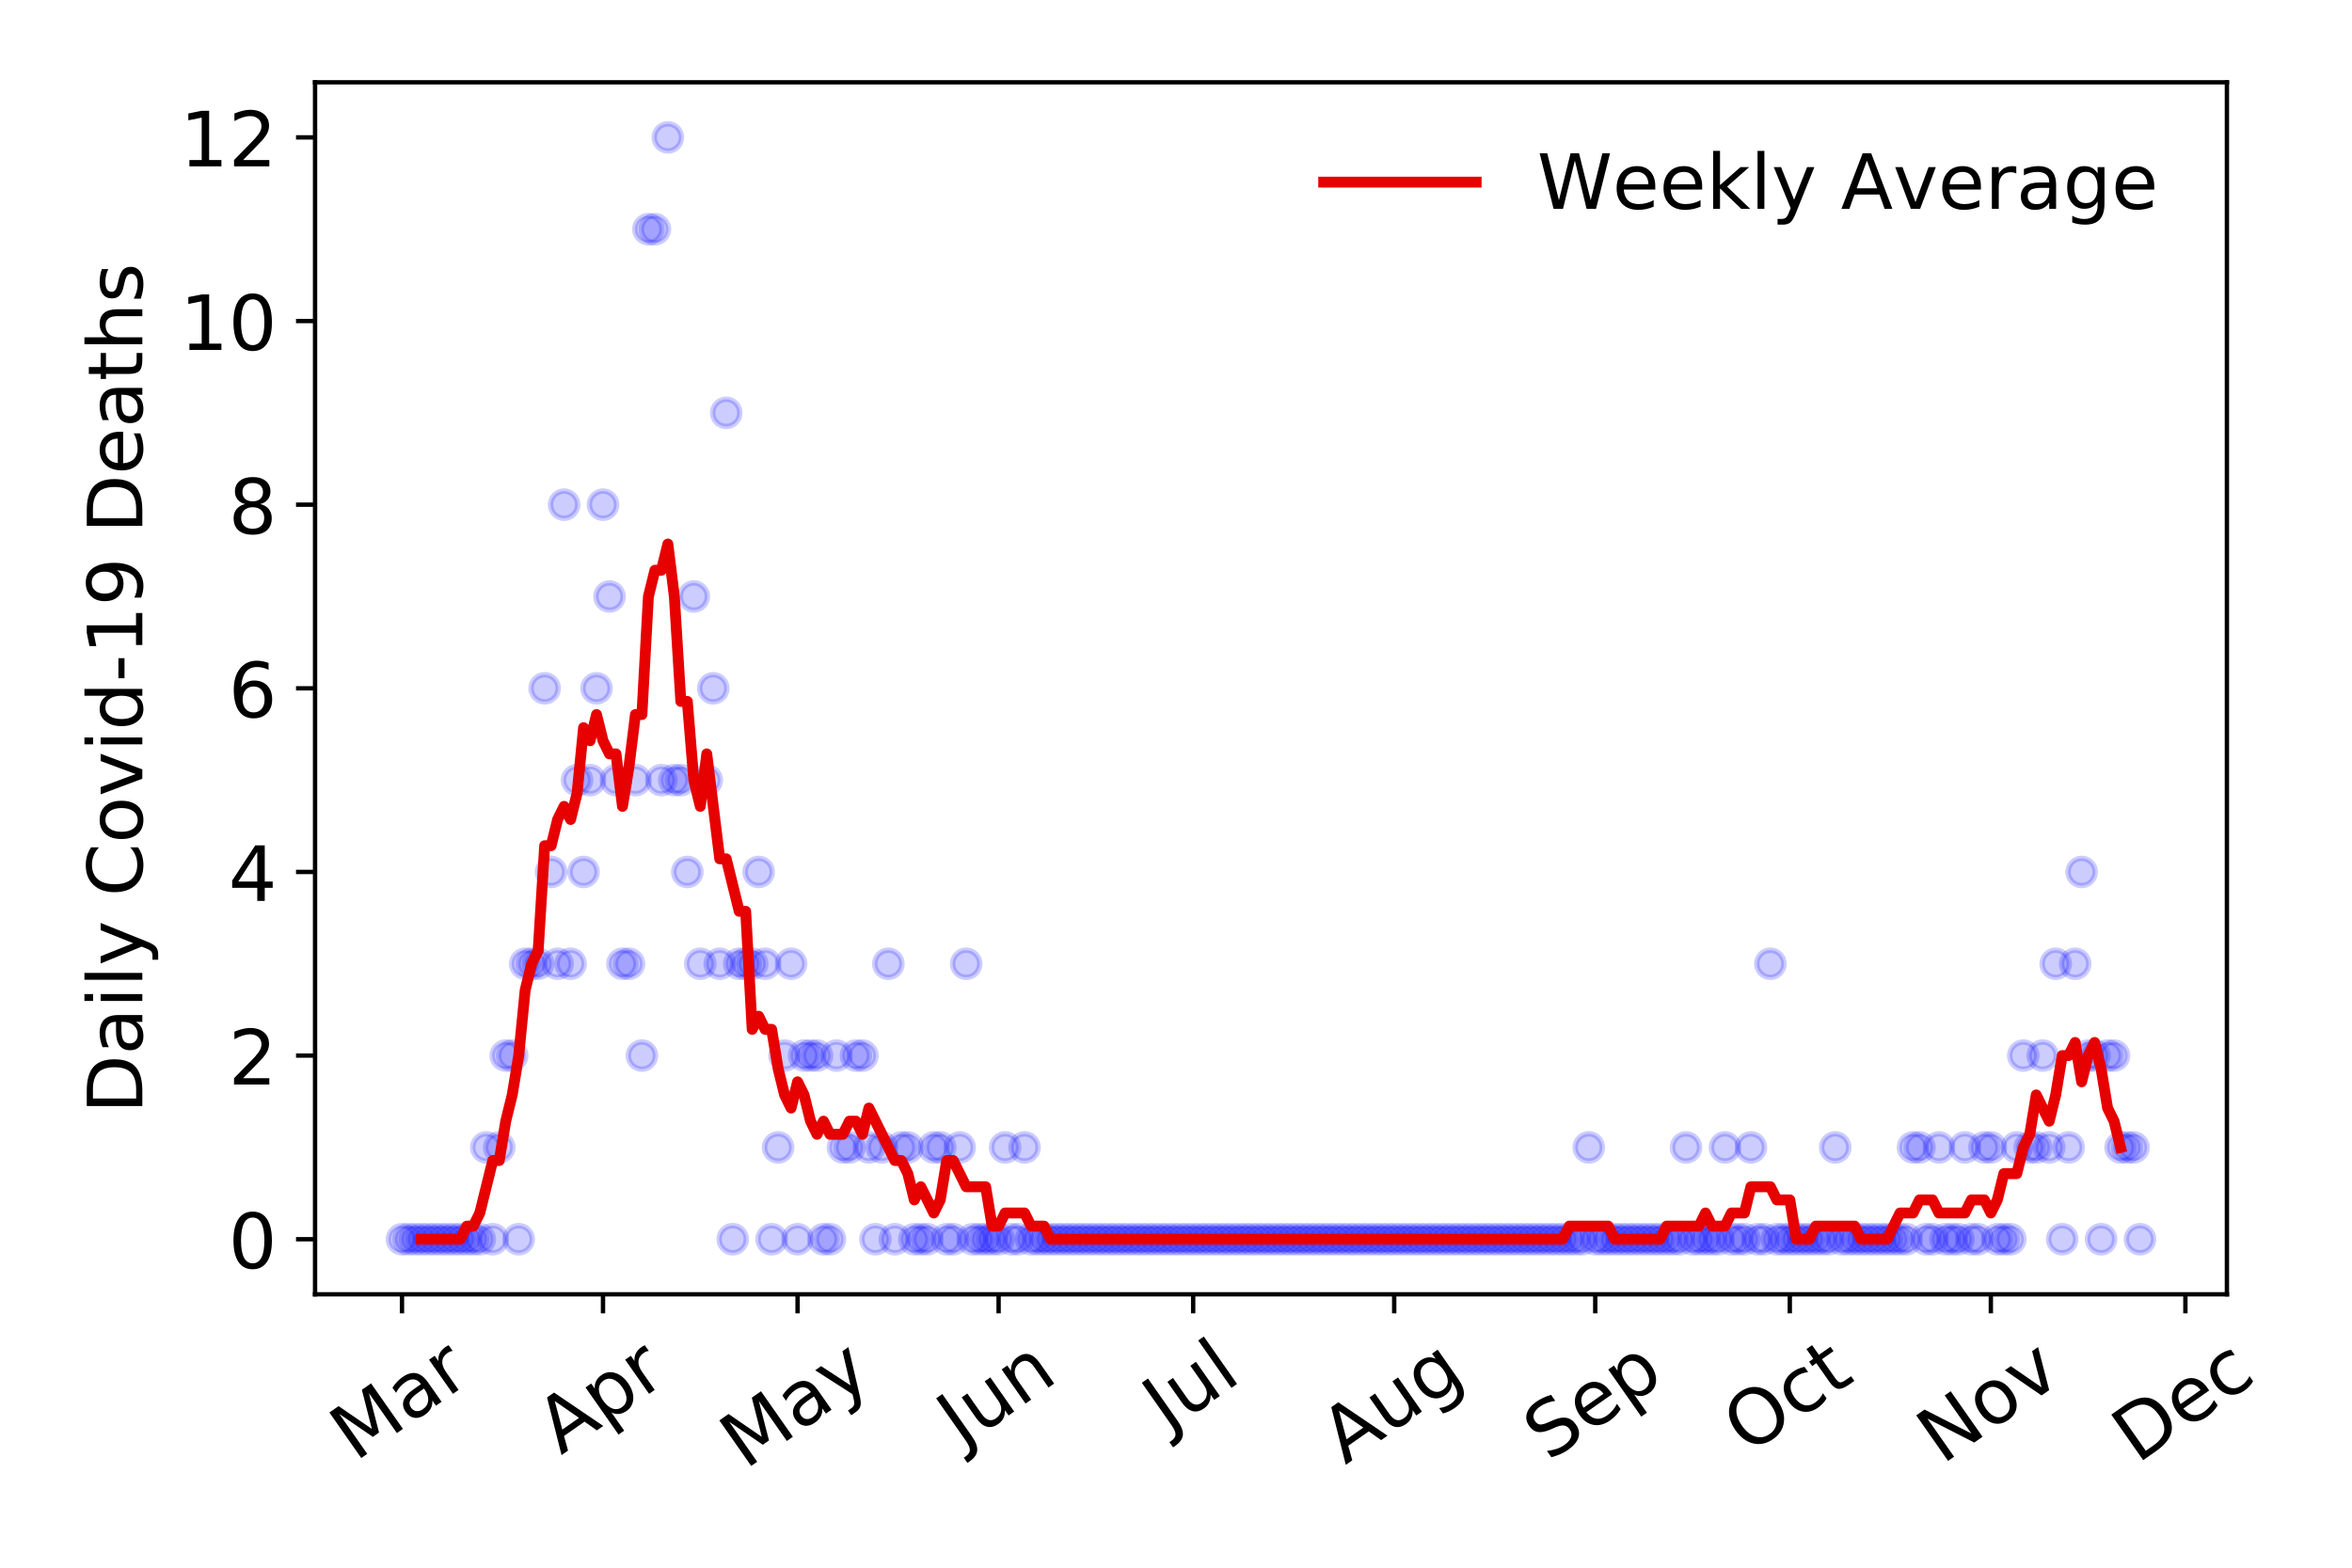 <?xml version="1.0" encoding="utf-8" standalone="no"?>
<!DOCTYPE svg PUBLIC "-//W3C//DTD SVG 1.1//EN"
  "http://www.w3.org/Graphics/SVG/1.1/DTD/svg11.dtd">
<!-- Created with matplotlib (https://matplotlib.org/) -->
<svg height="288pt" version="1.1" viewBox="0 0 432 288" width="432pt" xmlns="http://www.w3.org/2000/svg" xmlns:xlink="http://www.w3.org/1999/xlink">
 <defs>
  <style type="text/css">
*{stroke-linecap:butt;stroke-linejoin:round;}
  </style>
 </defs>
 <g id="figure_1">
  <g id="patch_1">
   <path d="M 0 288 
L 432 288 
L 432 0 
L 0 0 
z
" style="fill:#ffffff;"/>
  </g>
  <g id="axes_1">
   <g id="patch_2">
    <path d="M 57.87 237.778 
L 409.024 237.778 
L 409.024 15.12 
L 57.87 15.12 
z
" style="fill:#ffffff;"/>
   </g>
   <g id="matplotlib.axis_1">
    <g id="xtick_1">
     <g id="line2d_1">
      <defs>
       <path d="M 0 0 
L 0 3.5 
" id="m81c5a6be55" style="stroke:#000000;stroke-width:0.8;"/>
      </defs>
      <g>
       <use style="stroke:#000000;stroke-width:0.8;" x="73.832" xlink:href="#m81c5a6be55" y="237.778"/>
      </g>
     </g>
     <g id="text_1">
      <!-- Mar -->
      <defs>
       <path d="M 9.812 72.906 
L 24.516 72.906 
L 43.109 23.297 
L 61.812 72.906 
L 76.516 72.906 
L 76.516 0 
L 66.891 0 
L 66.891 64.016 
L 48.094 14.016 
L 38.188 14.016 
L 19.391 64.016 
L 19.391 0 
L 9.812 0 
z
" id="DejaVuSans-77"/>
       <path d="M 34.281 27.484 
Q 23.391 27.484 19.188 25 
Q 14.984 22.516 14.984 16.5 
Q 14.984 11.719 18.141 8.906 
Q 21.297 6.109 26.703 6.109 
Q 34.188 6.109 38.703 11.406 
Q 43.219 16.703 43.219 25.484 
L 43.219 27.484 
z
M 52.203 31.203 
L 52.203 0 
L 43.219 0 
L 43.219 8.297 
Q 40.141 3.328 35.547 0.953 
Q 30.953 -1.422 24.312 -1.422 
Q 15.922 -1.422 10.953 3.297 
Q 6 8.016 6 15.922 
Q 6 25.141 12.172 29.828 
Q 18.359 34.516 30.609 34.516 
L 43.219 34.516 
L 43.219 35.406 
Q 43.219 41.609 39.141 45 
Q 35.062 48.391 27.688 48.391 
Q 23 48.391 18.547 47.266 
Q 14.109 46.141 10.016 43.891 
L 10.016 52.203 
Q 14.938 54.109 19.578 55.047 
Q 24.219 56 28.609 56 
Q 40.484 56 46.344 49.844 
Q 52.203 43.703 52.203 31.203 
z
" id="DejaVuSans-97"/>
       <path d="M 41.109 46.297 
Q 39.594 47.172 37.812 47.578 
Q 36.031 48 33.891 48 
Q 26.266 48 22.188 43.047 
Q 18.109 38.094 18.109 28.812 
L 18.109 0 
L 9.078 0 
L 9.078 54.688 
L 18.109 54.688 
L 18.109 46.188 
Q 20.953 51.172 25.484 53.578 
Q 30.031 56 36.531 56 
Q 37.453 56 38.578 55.875 
Q 39.703 55.766 41.062 55.516 
z
" id="DejaVuSans-114"/>
      </defs>
      <g transform="translate(65.229 268.643)rotate(-35)scale(0.14 -0.14)">
       <use xlink:href="#DejaVuSans-77"/>
       <use x="86.279" xlink:href="#DejaVuSans-97"/>
       <use x="147.559" xlink:href="#DejaVuSans-114"/>
      </g>
     </g>
    </g>
    <g id="xtick_2">
     <g id="line2d_2">
      <g>
       <use style="stroke:#000000;stroke-width:0.8;" x="110.757" xlink:href="#m81c5a6be55" y="237.778"/>
      </g>
     </g>
     <g id="text_2">
      <!-- Apr -->
      <defs>
       <path d="M 34.188 63.188 
L 20.797 26.906 
L 47.609 26.906 
z
M 28.609 72.906 
L 39.797 72.906 
L 67.578 0 
L 57.328 0 
L 50.688 18.703 
L 17.828 18.703 
L 11.188 0 
L 0.781 0 
z
" id="DejaVuSans-65"/>
       <path d="M 18.109 8.203 
L 18.109 -20.797 
L 9.078 -20.797 
L 9.078 54.688 
L 18.109 54.688 
L 18.109 46.391 
Q 20.953 51.266 25.266 53.625 
Q 29.594 56 35.594 56 
Q 45.562 56 51.781 48.094 
Q 58.016 40.188 58.016 27.297 
Q 58.016 14.406 51.781 6.484 
Q 45.562 -1.422 35.594 -1.422 
Q 29.594 -1.422 25.266 0.953 
Q 20.953 3.328 18.109 8.203 
z
M 48.688 27.297 
Q 48.688 37.203 44.609 42.844 
Q 40.531 48.484 33.406 48.484 
Q 26.266 48.484 22.188 42.844 
Q 18.109 37.203 18.109 27.297 
Q 18.109 17.391 22.188 11.75 
Q 26.266 6.109 33.406 6.109 
Q 40.531 6.109 44.609 11.75 
Q 48.688 17.391 48.688 27.297 
z
" id="DejaVuSans-112"/>
      </defs>
      <g transform="translate(103.053 267.384)rotate(-35)scale(0.14 -0.14)">
       <use xlink:href="#DejaVuSans-65"/>
       <use x="68.408" xlink:href="#DejaVuSans-112"/>
       <use x="131.885" xlink:href="#DejaVuSans-114"/>
      </g>
     </g>
    </g>
    <g id="xtick_3">
     <g id="line2d_3">
      <g>
       <use style="stroke:#000000;stroke-width:0.8;" x="146.492" xlink:href="#m81c5a6be55" y="237.778"/>
      </g>
     </g>
     <g id="text_3">
      <!-- May -->
      <defs>
       <path d="M 32.172 -5.078 
Q 28.375 -14.844 24.75 -17.812 
Q 21.141 -20.797 15.094 -20.797 
L 7.906 -20.797 
L 7.906 -13.281 
L 13.188 -13.281 
Q 16.891 -13.281 18.938 -11.516 
Q 21 -9.766 23.484 -3.219 
L 25.094 0.875 
L 2.984 54.688 
L 12.5 54.688 
L 29.594 11.922 
L 46.688 54.688 
L 56.203 54.688 
z
" id="DejaVuSans-121"/>
      </defs>
      <g transform="translate(136.853 270.094)rotate(-35)scale(0.14 -0.14)">
       <use xlink:href="#DejaVuSans-77"/>
       <use x="86.279" xlink:href="#DejaVuSans-97"/>
       <use x="147.559" xlink:href="#DejaVuSans-121"/>
      </g>
     </g>
    </g>
    <g id="xtick_4">
     <g id="line2d_4">
      <g>
       <use style="stroke:#000000;stroke-width:0.8;" x="183.418" xlink:href="#m81c5a6be55" y="237.778"/>
      </g>
     </g>
     <g id="text_4">
      <!-- Jun -->
      <defs>
       <path d="M 9.812 72.906 
L 19.672 72.906 
L 19.672 5.078 
Q 19.672 -8.109 14.672 -14.062 
Q 9.672 -20.016 -1.422 -20.016 
L -5.172 -20.016 
L -5.172 -11.719 
L -2.094 -11.719 
Q 4.438 -11.719 7.125 -8.047 
Q 9.812 -4.391 9.812 5.078 
z
" id="DejaVuSans-74"/>
       <path d="M 8.5 21.578 
L 8.5 54.688 
L 17.484 54.688 
L 17.484 21.922 
Q 17.484 14.156 20.5 10.266 
Q 23.531 6.391 29.594 6.391 
Q 36.859 6.391 41.078 11.031 
Q 45.312 15.672 45.312 23.688 
L 45.312 54.688 
L 54.297 54.688 
L 54.297 0 
L 45.312 0 
L 45.312 8.406 
Q 42.047 3.422 37.719 1 
Q 33.406 -1.422 27.688 -1.422 
Q 18.266 -1.422 13.375 4.438 
Q 8.5 10.297 8.5 21.578 
z
M 31.109 56 
z
" id="DejaVuSans-117"/>
       <path d="M 54.891 33.016 
L 54.891 0 
L 45.906 0 
L 45.906 32.719 
Q 45.906 40.484 42.875 44.328 
Q 39.844 48.188 33.797 48.188 
Q 26.516 48.188 22.312 43.547 
Q 18.109 38.922 18.109 30.906 
L 18.109 0 
L 9.078 0 
L 9.078 54.688 
L 18.109 54.688 
L 18.109 46.188 
Q 21.344 51.125 25.703 53.562 
Q 30.078 56 35.797 56 
Q 45.219 56 50.047 50.172 
Q 54.891 44.344 54.891 33.016 
z
" id="DejaVuSans-110"/>
      </defs>
      <g transform="translate(176.674 266.039)rotate(-35)scale(0.14 -0.14)">
       <use xlink:href="#DejaVuSans-74"/>
       <use x="29.492" xlink:href="#DejaVuSans-117"/>
       <use x="92.871" xlink:href="#DejaVuSans-110"/>
      </g>
     </g>
    </g>
    <g id="xtick_5">
     <g id="line2d_5">
      <g>
       <use style="stroke:#000000;stroke-width:0.8;" x="219.153" xlink:href="#m81c5a6be55" y="237.778"/>
      </g>
     </g>
     <g id="text_5">
      <!-- Jul -->
      <defs>
       <path d="M 9.422 75.984 
L 18.406 75.984 
L 18.406 0 
L 9.422 0 
z
" id="DejaVuSans-108"/>
      </defs>
      <g transform="translate(214.45 263.181)rotate(-35)scale(0.14 -0.14)">
       <use xlink:href="#DejaVuSans-74"/>
       <use x="29.492" xlink:href="#DejaVuSans-117"/>
       <use x="92.871" xlink:href="#DejaVuSans-108"/>
      </g>
     </g>
    </g>
    <g id="xtick_6">
     <g id="line2d_6">
      <g>
       <use style="stroke:#000000;stroke-width:0.8;" x="256.079" xlink:href="#m81c5a6be55" y="237.778"/>
      </g>
     </g>
     <g id="text_6">
      <!-- Aug -->
      <defs>
       <path d="M 45.406 27.984 
Q 45.406 37.75 41.375 43.109 
Q 37.359 48.484 30.078 48.484 
Q 22.859 48.484 18.828 43.109 
Q 14.797 37.75 14.797 27.984 
Q 14.797 18.266 18.828 12.891 
Q 22.859 7.516 30.078 7.516 
Q 37.359 7.516 41.375 12.891 
Q 45.406 18.266 45.406 27.984 
z
M 54.391 6.781 
Q 54.391 -7.172 48.188 -13.984 
Q 42 -20.797 29.203 -20.797 
Q 24.469 -20.797 20.266 -20.094 
Q 16.062 -19.391 12.109 -17.922 
L 12.109 -9.188 
Q 16.062 -11.328 19.922 -12.344 
Q 23.781 -13.375 27.781 -13.375 
Q 36.625 -13.375 41.016 -8.766 
Q 45.406 -4.156 45.406 5.172 
L 45.406 9.625 
Q 42.625 4.781 38.281 2.391 
Q 33.938 0 27.875 0 
Q 17.828 0 11.672 7.656 
Q 5.516 15.328 5.516 27.984 
Q 5.516 40.672 11.672 48.328 
Q 17.828 56 27.875 56 
Q 33.938 56 38.281 53.609 
Q 42.625 51.219 45.406 46.391 
L 45.406 54.688 
L 54.391 54.688 
z
" id="DejaVuSans-103"/>
      </defs>
      <g transform="translate(247.098 269.172)rotate(-35)scale(0.14 -0.14)">
       <use xlink:href="#DejaVuSans-65"/>
       <use x="68.408" xlink:href="#DejaVuSans-117"/>
       <use x="131.787" xlink:href="#DejaVuSans-103"/>
      </g>
     </g>
    </g>
    <g id="xtick_7">
     <g id="line2d_7">
      <g>
       <use style="stroke:#000000;stroke-width:0.8;" x="293.005" xlink:href="#m81c5a6be55" y="237.778"/>
      </g>
     </g>
     <g id="text_7">
      <!-- Sep -->
      <defs>
       <path d="M 53.516 70.516 
L 53.516 60.891 
Q 47.906 63.578 42.922 64.891 
Q 37.938 66.219 33.297 66.219 
Q 25.25 66.219 20.875 63.094 
Q 16.5 59.969 16.5 54.203 
Q 16.5 49.359 19.406 46.891 
Q 22.312 44.438 30.422 42.922 
L 36.375 41.703 
Q 47.406 39.594 52.656 34.297 
Q 57.906 29 57.906 20.125 
Q 57.906 9.516 50.797 4.047 
Q 43.703 -1.422 29.984 -1.422 
Q 24.812 -1.422 18.969 -0.25 
Q 13.141 0.922 6.891 3.219 
L 6.891 13.375 
Q 12.891 10.016 18.656 8.297 
Q 24.422 6.594 29.984 6.594 
Q 38.422 6.594 43.016 9.906 
Q 47.609 13.234 47.609 19.391 
Q 47.609 24.75 44.312 27.781 
Q 41.016 30.812 33.5 32.328 
L 27.484 33.5 
Q 16.453 35.688 11.516 40.375 
Q 6.594 45.062 6.594 53.422 
Q 6.594 63.094 13.406 68.656 
Q 20.219 74.219 32.172 74.219 
Q 37.312 74.219 42.625 73.281 
Q 47.953 72.359 53.516 70.516 
z
" id="DejaVuSans-83"/>
       <path d="M 56.203 29.594 
L 56.203 25.203 
L 14.891 25.203 
Q 15.484 15.922 20.484 11.062 
Q 25.484 6.203 34.422 6.203 
Q 39.594 6.203 44.453 7.469 
Q 49.312 8.734 54.109 11.281 
L 54.109 2.781 
Q 49.266 0.734 44.188 -0.344 
Q 39.109 -1.422 33.891 -1.422 
Q 20.797 -1.422 13.156 6.188 
Q 5.516 13.812 5.516 26.812 
Q 5.516 40.234 12.766 48.109 
Q 20.016 56 32.328 56 
Q 43.359 56 49.781 48.891 
Q 56.203 41.797 56.203 29.594 
z
M 47.219 32.234 
Q 47.125 39.594 43.094 43.984 
Q 39.062 48.391 32.422 48.391 
Q 24.906 48.391 20.391 44.141 
Q 15.875 39.891 15.188 32.172 
z
" id="DejaVuSans-101"/>
      </defs>
      <g transform="translate(284.412 268.629)rotate(-35)scale(0.14 -0.14)">
       <use xlink:href="#DejaVuSans-83"/>
       <use x="63.477" xlink:href="#DejaVuSans-101"/>
       <use x="125" xlink:href="#DejaVuSans-112"/>
      </g>
     </g>
    </g>
    <g id="xtick_8">
     <g id="line2d_8">
      <g>
       <use style="stroke:#000000;stroke-width:0.8;" x="328.74" xlink:href="#m81c5a6be55" y="237.778"/>
      </g>
     </g>
     <g id="text_8">
      <!-- Oct -->
      <defs>
       <path d="M 39.406 66.219 
Q 28.656 66.219 22.328 58.203 
Q 16.016 50.203 16.016 36.375 
Q 16.016 22.609 22.328 14.594 
Q 28.656 6.594 39.406 6.594 
Q 50.141 6.594 56.422 14.594 
Q 62.703 22.609 62.703 36.375 
Q 62.703 50.203 56.422 58.203 
Q 50.141 66.219 39.406 66.219 
z
M 39.406 74.219 
Q 54.734 74.219 63.906 63.938 
Q 73.094 53.656 73.094 36.375 
Q 73.094 19.141 63.906 8.859 
Q 54.734 -1.422 39.406 -1.422 
Q 24.031 -1.422 14.812 8.828 
Q 5.609 19.094 5.609 36.375 
Q 5.609 53.656 14.812 63.938 
Q 24.031 74.219 39.406 74.219 
z
" id="DejaVuSans-79"/>
       <path d="M 48.781 52.594 
L 48.781 44.188 
Q 44.969 46.297 41.141 47.344 
Q 37.312 48.391 33.406 48.391 
Q 24.656 48.391 19.812 42.844 
Q 14.984 37.312 14.984 27.297 
Q 14.984 17.281 19.812 11.734 
Q 24.656 6.203 33.406 6.203 
Q 37.312 6.203 41.141 7.25 
Q 44.969 8.297 48.781 10.406 
L 48.781 2.094 
Q 45.016 0.344 40.984 -0.531 
Q 36.969 -1.422 32.422 -1.422 
Q 20.062 -1.422 12.781 6.344 
Q 5.516 14.109 5.516 27.297 
Q 5.516 40.672 12.859 48.328 
Q 20.219 56 33.016 56 
Q 37.156 56 41.109 55.141 
Q 45.062 54.297 48.781 52.594 
z
" id="DejaVuSans-99"/>
       <path d="M 18.312 70.219 
L 18.312 54.688 
L 36.812 54.688 
L 36.812 47.703 
L 18.312 47.703 
L 18.312 18.016 
Q 18.312 11.328 20.141 9.422 
Q 21.969 7.516 27.594 7.516 
L 36.812 7.516 
L 36.812 0 
L 27.594 0 
Q 17.188 0 13.234 3.875 
Q 9.281 7.766 9.281 18.016 
L 9.281 47.703 
L 2.688 47.703 
L 2.688 54.688 
L 9.281 54.688 
L 9.281 70.219 
z
" id="DejaVuSans-116"/>
      </defs>
      <g transform="translate(321.041 267.377)rotate(-35)scale(0.14 -0.14)">
       <use xlink:href="#DejaVuSans-79"/>
       <use x="78.711" xlink:href="#DejaVuSans-99"/>
       <use x="133.691" xlink:href="#DejaVuSans-116"/>
      </g>
     </g>
    </g>
    <g id="xtick_9">
     <g id="line2d_9">
      <g>
       <use style="stroke:#000000;stroke-width:0.8;" x="365.665" xlink:href="#m81c5a6be55" y="237.778"/>
      </g>
     </g>
     <g id="text_9">
      <!-- Nov -->
      <defs>
       <path d="M 9.812 72.906 
L 23.094 72.906 
L 55.422 11.922 
L 55.422 72.906 
L 64.984 72.906 
L 64.984 0 
L 51.703 0 
L 19.391 60.984 
L 19.391 0 
L 9.812 0 
z
" id="DejaVuSans-78"/>
       <path d="M 30.609 48.391 
Q 23.391 48.391 19.188 42.75 
Q 14.984 37.109 14.984 27.297 
Q 14.984 17.484 19.156 11.844 
Q 23.344 6.203 30.609 6.203 
Q 37.797 6.203 41.984 11.859 
Q 46.188 17.531 46.188 27.297 
Q 46.188 37.016 41.984 42.703 
Q 37.797 48.391 30.609 48.391 
z
M 30.609 56 
Q 42.328 56 49.016 48.375 
Q 55.719 40.766 55.719 27.297 
Q 55.719 13.875 49.016 6.219 
Q 42.328 -1.422 30.609 -1.422 
Q 18.844 -1.422 12.172 6.219 
Q 5.516 13.875 5.516 27.297 
Q 5.516 40.766 12.172 48.375 
Q 18.844 56 30.609 56 
z
" id="DejaVuSans-111"/>
       <path d="M 2.984 54.688 
L 12.5 54.688 
L 29.594 8.797 
L 46.688 54.688 
L 56.203 54.688 
L 35.688 0 
L 23.484 0 
z
" id="DejaVuSans-118"/>
      </defs>
      <g transform="translate(356.689 269.166)rotate(-35)scale(0.14 -0.14)">
       <use xlink:href="#DejaVuSans-78"/>
       <use x="74.805" xlink:href="#DejaVuSans-111"/>
       <use x="135.986" xlink:href="#DejaVuSans-118"/>
      </g>
     </g>
    </g>
    <g id="xtick_10">
     <g id="line2d_10">
      <g>
       <use style="stroke:#000000;stroke-width:0.8;" x="401.4" xlink:href="#m81c5a6be55" y="237.778"/>
      </g>
     </g>
     <g id="text_10">
      <!-- Dec -->
      <defs>
       <path d="M 19.672 64.797 
L 19.672 8.109 
L 31.594 8.109 
Q 46.688 8.109 53.688 14.938 
Q 60.688 21.781 60.688 36.531 
Q 60.688 51.172 53.688 57.984 
Q 46.688 64.797 31.594 64.797 
z
M 9.812 72.906 
L 30.078 72.906 
Q 51.266 72.906 61.172 64.094 
Q 71.094 55.281 71.094 36.531 
Q 71.094 17.672 61.125 8.828 
Q 51.172 0 30.078 0 
L 9.812 0 
z
" id="DejaVuSans-68"/>
      </defs>
      <g transform="translate(392.52 269.032)rotate(-35)scale(0.14 -0.14)">
       <use xlink:href="#DejaVuSans-68"/>
       <use x="77.002" xlink:href="#DejaVuSans-101"/>
       <use x="138.525" xlink:href="#DejaVuSans-99"/>
      </g>
     </g>
    </g>
   </g>
   <g id="matplotlib.axis_2">
    <g id="ytick_1">
     <g id="line2d_11">
      <defs>
       <path d="M 0 0 
L -3.5 0 
" id="m05f521c93f" style="stroke:#000000;stroke-width:0.8;"/>
      </defs>
      <g>
       <use style="stroke:#000000;stroke-width:0.8;" x="57.87" xlink:href="#m05f521c93f" y="227.657"/>
      </g>
     </g>
     <g id="text_11">
      <!-- 0 -->
      <defs>
       <path d="M 31.781 66.406 
Q 24.172 66.406 20.328 58.906 
Q 16.5 51.422 16.5 36.375 
Q 16.5 21.391 20.328 13.891 
Q 24.172 6.391 31.781 6.391 
Q 39.453 6.391 43.281 13.891 
Q 47.125 21.391 47.125 36.375 
Q 47.125 51.422 43.281 58.906 
Q 39.453 66.406 31.781 66.406 
z
M 31.781 74.219 
Q 44.047 74.219 50.516 64.516 
Q 56.984 54.828 56.984 36.375 
Q 56.984 17.969 50.516 8.266 
Q 44.047 -1.422 31.781 -1.422 
Q 19.531 -1.422 13.062 8.266 
Q 6.594 17.969 6.594 36.375 
Q 6.594 54.828 13.062 64.516 
Q 19.531 74.219 31.781 74.219 
z
" id="DejaVuSans-48"/>
      </defs>
      <g transform="translate(41.962 232.976)scale(0.14 -0.14)">
       <use xlink:href="#DejaVuSans-48"/>
      </g>
     </g>
    </g>
    <g id="ytick_2">
     <g id="line2d_12">
      <g>
       <use style="stroke:#000000;stroke-width:0.8;" x="57.87" xlink:href="#m05f521c93f" y="193.921"/>
      </g>
     </g>
     <g id="text_12">
      <!-- 2 -->
      <defs>
       <path d="M 19.188 8.297 
L 53.609 8.297 
L 53.609 0 
L 7.328 0 
L 7.328 8.297 
Q 12.938 14.109 22.625 23.891 
Q 32.328 33.688 34.812 36.531 
Q 39.547 41.844 41.422 45.531 
Q 43.312 49.219 43.312 52.781 
Q 43.312 58.594 39.234 62.25 
Q 35.156 65.922 28.609 65.922 
Q 23.969 65.922 18.812 64.312 
Q 13.672 62.703 7.812 59.422 
L 7.812 69.391 
Q 13.766 71.781 18.938 73 
Q 24.125 74.219 28.422 74.219 
Q 39.75 74.219 46.484 68.547 
Q 53.219 62.891 53.219 53.422 
Q 53.219 48.922 51.531 44.891 
Q 49.859 40.875 45.406 35.406 
Q 44.188 33.984 37.641 27.219 
Q 31.109 20.453 19.188 8.297 
z
" id="DejaVuSans-50"/>
      </defs>
      <g transform="translate(41.962 199.24)scale(0.14 -0.14)">
       <use xlink:href="#DejaVuSans-50"/>
      </g>
     </g>
    </g>
    <g id="ytick_3">
     <g id="line2d_13">
      <g>
       <use style="stroke:#000000;stroke-width:0.8;" x="57.87" xlink:href="#m05f521c93f" y="160.185"/>
      </g>
     </g>
     <g id="text_13">
      <!-- 4 -->
      <defs>
       <path d="M 37.797 64.312 
L 12.891 25.391 
L 37.797 25.391 
z
M 35.203 72.906 
L 47.609 72.906 
L 47.609 25.391 
L 58.016 25.391 
L 58.016 17.188 
L 47.609 17.188 
L 47.609 0 
L 37.797 0 
L 37.797 17.188 
L 4.891 17.188 
L 4.891 26.703 
z
" id="DejaVuSans-52"/>
      </defs>
      <g transform="translate(41.962 165.504)scale(0.14 -0.14)">
       <use xlink:href="#DejaVuSans-52"/>
      </g>
     </g>
    </g>
    <g id="ytick_4">
     <g id="line2d_14">
      <g>
       <use style="stroke:#000000;stroke-width:0.8;" x="57.87" xlink:href="#m05f521c93f" y="126.449"/>
      </g>
     </g>
     <g id="text_14">
      <!-- 6 -->
      <defs>
       <path d="M 33.016 40.375 
Q 26.375 40.375 22.484 35.828 
Q 18.609 31.297 18.609 23.391 
Q 18.609 15.531 22.484 10.953 
Q 26.375 6.391 33.016 6.391 
Q 39.656 6.391 43.531 10.953 
Q 47.406 15.531 47.406 23.391 
Q 47.406 31.297 43.531 35.828 
Q 39.656 40.375 33.016 40.375 
z
M 52.594 71.297 
L 52.594 62.312 
Q 48.875 64.062 45.094 64.984 
Q 41.312 65.922 37.594 65.922 
Q 27.828 65.922 22.672 59.328 
Q 17.531 52.734 16.797 39.406 
Q 19.672 43.656 24.016 45.922 
Q 28.375 48.188 33.594 48.188 
Q 44.578 48.188 50.953 41.516 
Q 57.328 34.859 57.328 23.391 
Q 57.328 12.156 50.688 5.359 
Q 44.047 -1.422 33.016 -1.422 
Q 20.359 -1.422 13.672 8.266 
Q 6.984 17.969 6.984 36.375 
Q 6.984 53.656 15.188 63.938 
Q 23.391 74.219 37.203 74.219 
Q 40.922 74.219 44.703 73.484 
Q 48.484 72.75 52.594 71.297 
z
" id="DejaVuSans-54"/>
      </defs>
      <g transform="translate(41.962 131.768)scale(0.14 -0.14)">
       <use xlink:href="#DejaVuSans-54"/>
      </g>
     </g>
    </g>
    <g id="ytick_5">
     <g id="line2d_15">
      <g>
       <use style="stroke:#000000;stroke-width:0.8;" x="57.87" xlink:href="#m05f521c93f" y="92.713"/>
      </g>
     </g>
     <g id="text_15">
      <!-- 8 -->
      <defs>
       <path d="M 31.781 34.625 
Q 24.75 34.625 20.719 30.859 
Q 16.703 27.094 16.703 20.516 
Q 16.703 13.922 20.719 10.156 
Q 24.75 6.391 31.781 6.391 
Q 38.812 6.391 42.859 10.172 
Q 46.922 13.969 46.922 20.516 
Q 46.922 27.094 42.891 30.859 
Q 38.875 34.625 31.781 34.625 
z
M 21.922 38.812 
Q 15.578 40.375 12.031 44.719 
Q 8.5 49.078 8.5 55.328 
Q 8.5 64.062 14.719 69.141 
Q 20.953 74.219 31.781 74.219 
Q 42.672 74.219 48.875 69.141 
Q 55.078 64.062 55.078 55.328 
Q 55.078 49.078 51.531 44.719 
Q 48 40.375 41.703 38.812 
Q 48.828 37.156 52.797 32.312 
Q 56.781 27.484 56.781 20.516 
Q 56.781 9.906 50.312 4.234 
Q 43.844 -1.422 31.781 -1.422 
Q 19.734 -1.422 13.25 4.234 
Q 6.781 9.906 6.781 20.516 
Q 6.781 27.484 10.781 32.312 
Q 14.797 37.156 21.922 38.812 
z
M 18.312 54.391 
Q 18.312 48.734 21.844 45.562 
Q 25.391 42.391 31.781 42.391 
Q 38.141 42.391 41.719 45.562 
Q 45.312 48.734 45.312 54.391 
Q 45.312 60.062 41.719 63.234 
Q 38.141 66.406 31.781 66.406 
Q 25.391 66.406 21.844 63.234 
Q 18.312 60.062 18.312 54.391 
z
" id="DejaVuSans-56"/>
      </defs>
      <g transform="translate(41.962 98.032)scale(0.14 -0.14)">
       <use xlink:href="#DejaVuSans-56"/>
      </g>
     </g>
    </g>
    <g id="ytick_6">
     <g id="line2d_16">
      <g>
       <use style="stroke:#000000;stroke-width:0.8;" x="57.87" xlink:href="#m05f521c93f" y="58.977"/>
      </g>
     </g>
     <g id="text_16">
      <!-- 10 -->
      <defs>
       <path d="M 12.406 8.297 
L 28.516 8.297 
L 28.516 63.922 
L 10.984 60.406 
L 10.984 69.391 
L 28.422 72.906 
L 38.281 72.906 
L 38.281 8.297 
L 54.391 8.297 
L 54.391 0 
L 12.406 0 
z
" id="DejaVuSans-49"/>
      </defs>
      <g transform="translate(33.055 64.296)scale(0.14 -0.14)">
       <use xlink:href="#DejaVuSans-49"/>
       <use x="63.623" xlink:href="#DejaVuSans-48"/>
      </g>
     </g>
    </g>
    <g id="ytick_7">
     <g id="line2d_17">
      <g>
       <use style="stroke:#000000;stroke-width:0.8;" x="57.87" xlink:href="#m05f521c93f" y="25.241"/>
      </g>
     </g>
     <g id="text_17">
      <!-- 12 -->
      <g transform="translate(33.055 30.56)scale(0.14 -0.14)">
       <use xlink:href="#DejaVuSans-49"/>
       <use x="63.623" xlink:href="#DejaVuSans-50"/>
      </g>
     </g>
    </g>
    <g id="text_18">
     <!-- Daily Covid-19 Deaths -->
     <defs>
      <path d="M 9.422 54.688 
L 18.406 54.688 
L 18.406 0 
L 9.422 0 
z
M 9.422 75.984 
L 18.406 75.984 
L 18.406 64.594 
L 9.422 64.594 
z
" id="DejaVuSans-105"/>
      <path id="DejaVuSans-32"/>
      <path d="M 64.406 67.281 
L 64.406 56.891 
Q 59.422 61.531 53.781 63.812 
Q 48.141 66.109 41.797 66.109 
Q 29.297 66.109 22.656 58.469 
Q 16.016 50.828 16.016 36.375 
Q 16.016 21.969 22.656 14.328 
Q 29.297 6.688 41.797 6.688 
Q 48.141 6.688 53.781 8.984 
Q 59.422 11.281 64.406 15.922 
L 64.406 5.609 
Q 59.234 2.094 53.438 0.328 
Q 47.656 -1.422 41.219 -1.422 
Q 24.656 -1.422 15.125 8.703 
Q 5.609 18.844 5.609 36.375 
Q 5.609 53.953 15.125 64.078 
Q 24.656 74.219 41.219 74.219 
Q 47.75 74.219 53.531 72.484 
Q 59.328 70.75 64.406 67.281 
z
" id="DejaVuSans-67"/>
      <path d="M 45.406 46.391 
L 45.406 75.984 
L 54.391 75.984 
L 54.391 0 
L 45.406 0 
L 45.406 8.203 
Q 42.578 3.328 38.25 0.953 
Q 33.938 -1.422 27.875 -1.422 
Q 17.969 -1.422 11.734 6.484 
Q 5.516 14.406 5.516 27.297 
Q 5.516 40.188 11.734 48.094 
Q 17.969 56 27.875 56 
Q 33.938 56 38.25 53.625 
Q 42.578 51.266 45.406 46.391 
z
M 14.797 27.297 
Q 14.797 17.391 18.875 11.75 
Q 22.953 6.109 30.078 6.109 
Q 37.203 6.109 41.297 11.75 
Q 45.406 17.391 45.406 27.297 
Q 45.406 37.203 41.297 42.844 
Q 37.203 48.484 30.078 48.484 
Q 22.953 48.484 18.875 42.844 
Q 14.797 37.203 14.797 27.297 
z
" id="DejaVuSans-100"/>
      <path d="M 4.891 31.391 
L 31.203 31.391 
L 31.203 23.391 
L 4.891 23.391 
z
" id="DejaVuSans-45"/>
      <path d="M 10.984 1.516 
L 10.984 10.5 
Q 14.703 8.734 18.5 7.812 
Q 22.312 6.891 25.984 6.891 
Q 35.75 6.891 40.891 13.453 
Q 46.047 20.016 46.781 33.406 
Q 43.953 29.203 39.594 26.953 
Q 35.25 24.703 29.984 24.703 
Q 19.047 24.703 12.672 31.312 
Q 6.297 37.938 6.297 49.422 
Q 6.297 60.641 12.938 67.422 
Q 19.578 74.219 30.609 74.219 
Q 43.266 74.219 49.922 64.516 
Q 56.594 54.828 56.594 36.375 
Q 56.594 19.141 48.406 8.859 
Q 40.234 -1.422 26.422 -1.422 
Q 22.703 -1.422 18.891 -0.688 
Q 15.094 0.047 10.984 1.516 
z
M 30.609 32.422 
Q 37.25 32.422 41.125 36.953 
Q 45.016 41.5 45.016 49.422 
Q 45.016 57.281 41.125 61.844 
Q 37.25 66.406 30.609 66.406 
Q 23.969 66.406 20.094 61.844 
Q 16.219 57.281 16.219 49.422 
Q 16.219 41.5 20.094 36.953 
Q 23.969 32.422 30.609 32.422 
z
" id="DejaVuSans-57"/>
      <path d="M 54.891 33.016 
L 54.891 0 
L 45.906 0 
L 45.906 32.719 
Q 45.906 40.484 42.875 44.328 
Q 39.844 48.188 33.797 48.188 
Q 26.516 48.188 22.312 43.547 
Q 18.109 38.922 18.109 30.906 
L 18.109 0 
L 9.078 0 
L 9.078 75.984 
L 18.109 75.984 
L 18.109 46.188 
Q 21.344 51.125 25.703 53.562 
Q 30.078 56 35.797 56 
Q 45.219 56 50.047 50.172 
Q 54.891 44.344 54.891 33.016 
z
" id="DejaVuSans-104"/>
      <path d="M 44.281 53.078 
L 44.281 44.578 
Q 40.484 46.531 36.375 47.5 
Q 32.281 48.484 27.875 48.484 
Q 21.188 48.484 17.844 46.438 
Q 14.5 44.391 14.5 40.281 
Q 14.5 37.156 16.891 35.375 
Q 19.281 33.594 26.516 31.984 
L 29.594 31.297 
Q 39.156 29.25 43.188 25.516 
Q 47.219 21.781 47.219 15.094 
Q 47.219 7.469 41.188 3.016 
Q 35.156 -1.422 24.609 -1.422 
Q 20.219 -1.422 15.453 -0.562 
Q 10.688 0.297 5.422 2 
L 5.422 11.281 
Q 10.406 8.688 15.234 7.391 
Q 20.062 6.109 24.812 6.109 
Q 31.156 6.109 34.562 8.281 
Q 37.984 10.453 37.984 14.406 
Q 37.984 18.062 35.516 20.016 
Q 33.062 21.969 24.703 23.781 
L 21.578 24.516 
Q 13.234 26.266 9.516 29.906 
Q 5.812 33.547 5.812 39.891 
Q 5.812 47.609 11.281 51.797 
Q 16.75 56 26.812 56 
Q 31.781 56 36.172 55.266 
Q 40.578 54.547 44.281 53.078 
z
" id="DejaVuSans-115"/>
     </defs>
     <g transform="translate(26.143 204.56)rotate(-90)scale(0.14 -0.14)">
      <use xlink:href="#DejaVuSans-68"/>
      <use x="77.002" xlink:href="#DejaVuSans-97"/>
      <use x="138.281" xlink:href="#DejaVuSans-105"/>
      <use x="166.064" xlink:href="#DejaVuSans-108"/>
      <use x="193.848" xlink:href="#DejaVuSans-121"/>
      <use x="253.027" xlink:href="#DejaVuSans-32"/>
      <use x="284.814" xlink:href="#DejaVuSans-67"/>
      <use x="354.639" xlink:href="#DejaVuSans-111"/>
      <use x="415.82" xlink:href="#DejaVuSans-118"/>
      <use x="475" xlink:href="#DejaVuSans-105"/>
      <use x="502.783" xlink:href="#DejaVuSans-100"/>
      <use x="566.26" xlink:href="#DejaVuSans-45"/>
      <use x="602.344" xlink:href="#DejaVuSans-49"/>
      <use x="665.967" xlink:href="#DejaVuSans-57"/>
      <use x="729.59" xlink:href="#DejaVuSans-32"/>
      <use x="761.377" xlink:href="#DejaVuSans-68"/>
      <use x="838.379" xlink:href="#DejaVuSans-101"/>
      <use x="899.902" xlink:href="#DejaVuSans-97"/>
      <use x="961.182" xlink:href="#DejaVuSans-116"/>
      <use x="1000.391" xlink:href="#DejaVuSans-104"/>
      <use x="1063.77" xlink:href="#DejaVuSans-115"/>
     </g>
    </g>
   </g>
   <g id="line2d_18">
    <defs>
     <path d="M 0 2.5 
C 0.663 2.5 1.299 2.237 1.768 1.768 
C 2.237 1.299 2.5 0.663 2.5 0 
C 2.5 -0.663 2.237 -1.299 1.768 -1.768 
C 1.299 -2.237 0.663 -2.5 0 -2.5 
C -0.663 -2.5 -1.299 -2.237 -1.768 -1.768 
C -2.237 -1.299 -2.5 -0.663 -2.5 0 
C -2.5 0.663 -2.237 1.299 -1.768 1.768 
C -1.299 2.237 -0.663 2.5 0 2.5 
z
" id="m4822bd53c4" style="stroke:#0000ff;stroke-opacity:0.2;"/>
    </defs>
    <g clip-path="url(#p19a98cdec3)">
     <use style="fill:#0000ff;fill-opacity:0.2;stroke:#0000ff;stroke-opacity:0.2;" x="73.832" xlink:href="#m4822bd53c4" y="227.657"/>
     <use style="fill:#0000ff;fill-opacity:0.2;stroke:#0000ff;stroke-opacity:0.2;" x="75.023" xlink:href="#m4822bd53c4" y="227.657"/>
     <use style="fill:#0000ff;fill-opacity:0.2;stroke:#0000ff;stroke-opacity:0.2;" x="76.214" xlink:href="#m4822bd53c4" y="227.657"/>
     <use style="fill:#0000ff;fill-opacity:0.2;stroke:#0000ff;stroke-opacity:0.2;" x="77.405" xlink:href="#m4822bd53c4" y="227.657"/>
     <use style="fill:#0000ff;fill-opacity:0.2;stroke:#0000ff;stroke-opacity:0.2;" x="78.596" xlink:href="#m4822bd53c4" y="227.657"/>
     <use style="fill:#0000ff;fill-opacity:0.2;stroke:#0000ff;stroke-opacity:0.2;" x="79.787" xlink:href="#m4822bd53c4" y="227.657"/>
     <use style="fill:#0000ff;fill-opacity:0.2;stroke:#0000ff;stroke-opacity:0.2;" x="80.978" xlink:href="#m4822bd53c4" y="227.657"/>
     <use style="fill:#0000ff;fill-opacity:0.2;stroke:#0000ff;stroke-opacity:0.2;" x="82.17" xlink:href="#m4822bd53c4" y="227.657"/>
     <use style="fill:#0000ff;fill-opacity:0.2;stroke:#0000ff;stroke-opacity:0.2;" x="83.361" xlink:href="#m4822bd53c4" y="227.657"/>
     <use style="fill:#0000ff;fill-opacity:0.2;stroke:#0000ff;stroke-opacity:0.2;" x="84.552" xlink:href="#m4822bd53c4" y="227.657"/>
     <use style="fill:#0000ff;fill-opacity:0.2;stroke:#0000ff;stroke-opacity:0.2;" x="85.743" xlink:href="#m4822bd53c4" y="227.657"/>
     <use style="fill:#0000ff;fill-opacity:0.2;stroke:#0000ff;stroke-opacity:0.2;" x="86.934" xlink:href="#m4822bd53c4" y="227.657"/>
     <use style="fill:#0000ff;fill-opacity:0.2;stroke:#0000ff;stroke-opacity:0.2;" x="88.125" xlink:href="#m4822bd53c4" y="227.657"/>
     <use style="fill:#0000ff;fill-opacity:0.2;stroke:#0000ff;stroke-opacity:0.2;" x="89.317" xlink:href="#m4822bd53c4" y="210.789"/>
     <use style="fill:#0000ff;fill-opacity:0.2;stroke:#0000ff;stroke-opacity:0.2;" x="90.508" xlink:href="#m4822bd53c4" y="227.657"/>
     <use style="fill:#0000ff;fill-opacity:0.2;stroke:#0000ff;stroke-opacity:0.2;" x="91.699" xlink:href="#m4822bd53c4" y="210.789"/>
     <use style="fill:#0000ff;fill-opacity:0.2;stroke:#0000ff;stroke-opacity:0.2;" x="92.89" xlink:href="#m4822bd53c4" y="193.921"/>
     <use style="fill:#0000ff;fill-opacity:0.2;stroke:#0000ff;stroke-opacity:0.2;" x="94.081" xlink:href="#m4822bd53c4" y="193.921"/>
     <use style="fill:#0000ff;fill-opacity:0.2;stroke:#0000ff;stroke-opacity:0.2;" x="95.272" xlink:href="#m4822bd53c4" y="227.657"/>
     <use style="fill:#0000ff;fill-opacity:0.2;stroke:#0000ff;stroke-opacity:0.2;" x="96.464" xlink:href="#m4822bd53c4" y="177.053"/>
     <use style="fill:#0000ff;fill-opacity:0.2;stroke:#0000ff;stroke-opacity:0.2;" x="97.655" xlink:href="#m4822bd53c4" y="177.053"/>
     <use style="fill:#0000ff;fill-opacity:0.2;stroke:#0000ff;stroke-opacity:0.2;" x="98.846" xlink:href="#m4822bd53c4" y="177.053"/>
     <use style="fill:#0000ff;fill-opacity:0.2;stroke:#0000ff;stroke-opacity:0.2;" x="100.037" xlink:href="#m4822bd53c4" y="126.449"/>
     <use style="fill:#0000ff;fill-opacity:0.2;stroke:#0000ff;stroke-opacity:0.2;" x="101.228" xlink:href="#m4822bd53c4" y="160.185"/>
     <use style="fill:#0000ff;fill-opacity:0.2;stroke:#0000ff;stroke-opacity:0.2;" x="102.419" xlink:href="#m4822bd53c4" y="177.053"/>
     <use style="fill:#0000ff;fill-opacity:0.2;stroke:#0000ff;stroke-opacity:0.2;" x="103.61" xlink:href="#m4822bd53c4" y="92.713"/>
     <use style="fill:#0000ff;fill-opacity:0.2;stroke:#0000ff;stroke-opacity:0.2;" x="104.802" xlink:href="#m4822bd53c4" y="177.053"/>
     <use style="fill:#0000ff;fill-opacity:0.2;stroke:#0000ff;stroke-opacity:0.2;" x="105.993" xlink:href="#m4822bd53c4" y="143.317"/>
     <use style="fill:#0000ff;fill-opacity:0.2;stroke:#0000ff;stroke-opacity:0.2;" x="107.184" xlink:href="#m4822bd53c4" y="160.185"/>
     <use style="fill:#0000ff;fill-opacity:0.2;stroke:#0000ff;stroke-opacity:0.2;" x="108.375" xlink:href="#m4822bd53c4" y="143.317"/>
     <use style="fill:#0000ff;fill-opacity:0.2;stroke:#0000ff;stroke-opacity:0.2;" x="109.566" xlink:href="#m4822bd53c4" y="126.449"/>
     <use style="fill:#0000ff;fill-opacity:0.2;stroke:#0000ff;stroke-opacity:0.2;" x="110.757" xlink:href="#m4822bd53c4" y="92.713"/>
     <use style="fill:#0000ff;fill-opacity:0.2;stroke:#0000ff;stroke-opacity:0.2;" x="111.949" xlink:href="#m4822bd53c4" y="109.581"/>
     <use style="fill:#0000ff;fill-opacity:0.2;stroke:#0000ff;stroke-opacity:0.2;" x="113.14" xlink:href="#m4822bd53c4" y="143.317"/>
     <use style="fill:#0000ff;fill-opacity:0.2;stroke:#0000ff;stroke-opacity:0.2;" x="114.331" xlink:href="#m4822bd53c4" y="177.053"/>
     <use style="fill:#0000ff;fill-opacity:0.2;stroke:#0000ff;stroke-opacity:0.2;" x="115.522" xlink:href="#m4822bd53c4" y="177.053"/>
     <use style="fill:#0000ff;fill-opacity:0.2;stroke:#0000ff;stroke-opacity:0.2;" x="116.713" xlink:href="#m4822bd53c4" y="143.317"/>
     <use style="fill:#0000ff;fill-opacity:0.2;stroke:#0000ff;stroke-opacity:0.2;" x="117.904" xlink:href="#m4822bd53c4" y="193.921"/>
     <use style="fill:#0000ff;fill-opacity:0.2;stroke:#0000ff;stroke-opacity:0.2;" x="119.096" xlink:href="#m4822bd53c4" y="42.109"/>
     <use style="fill:#0000ff;fill-opacity:0.2;stroke:#0000ff;stroke-opacity:0.2;" x="120.287" xlink:href="#m4822bd53c4" y="42.109"/>
     <use style="fill:#0000ff;fill-opacity:0.2;stroke:#0000ff;stroke-opacity:0.2;" x="121.478" xlink:href="#m4822bd53c4" y="143.317"/>
     <use style="fill:#0000ff;fill-opacity:0.2;stroke:#0000ff;stroke-opacity:0.2;" x="122.669" xlink:href="#m4822bd53c4" y="25.241"/>
     <use style="fill:#0000ff;fill-opacity:0.2;stroke:#0000ff;stroke-opacity:0.2;" x="123.86" xlink:href="#m4822bd53c4" y="143.317"/>
     <use style="fill:#0000ff;fill-opacity:0.2;stroke:#0000ff;stroke-opacity:0.2;" x="125.051" xlink:href="#m4822bd53c4" y="143.317"/>
     <use style="fill:#0000ff;fill-opacity:0.2;stroke:#0000ff;stroke-opacity:0.2;" x="126.243" xlink:href="#m4822bd53c4" y="160.185"/>
     <use style="fill:#0000ff;fill-opacity:0.2;stroke:#0000ff;stroke-opacity:0.2;" x="127.434" xlink:href="#m4822bd53c4" y="109.581"/>
     <use style="fill:#0000ff;fill-opacity:0.2;stroke:#0000ff;stroke-opacity:0.2;" x="128.625" xlink:href="#m4822bd53c4" y="177.053"/>
     <use style="fill:#0000ff;fill-opacity:0.2;stroke:#0000ff;stroke-opacity:0.2;" x="129.816" xlink:href="#m4822bd53c4" y="143.317"/>
     <use style="fill:#0000ff;fill-opacity:0.2;stroke:#0000ff;stroke-opacity:0.2;" x="131.007" xlink:href="#m4822bd53c4" y="126.449"/>
     <use style="fill:#0000ff;fill-opacity:0.2;stroke:#0000ff;stroke-opacity:0.2;" x="132.198" xlink:href="#m4822bd53c4" y="177.053"/>
     <use style="fill:#0000ff;fill-opacity:0.2;stroke:#0000ff;stroke-opacity:0.2;" x="133.389" xlink:href="#m4822bd53c4" y="75.845"/>
     <use style="fill:#0000ff;fill-opacity:0.2;stroke:#0000ff;stroke-opacity:0.2;" x="134.581" xlink:href="#m4822bd53c4" y="227.657"/>
     <use style="fill:#0000ff;fill-opacity:0.2;stroke:#0000ff;stroke-opacity:0.2;" x="135.772" xlink:href="#m4822bd53c4" y="177.053"/>
     <use style="fill:#0000ff;fill-opacity:0.2;stroke:#0000ff;stroke-opacity:0.2;" x="136.963" xlink:href="#m4822bd53c4" y="177.053"/>
     <use style="fill:#0000ff;fill-opacity:0.2;stroke:#0000ff;stroke-opacity:0.2;" x="138.154" xlink:href="#m4822bd53c4" y="177.053"/>
     <use style="fill:#0000ff;fill-opacity:0.2;stroke:#0000ff;stroke-opacity:0.2;" x="139.345" xlink:href="#m4822bd53c4" y="160.185"/>
     <use style="fill:#0000ff;fill-opacity:0.2;stroke:#0000ff;stroke-opacity:0.2;" x="140.536" xlink:href="#m4822bd53c4" y="177.053"/>
     <use style="fill:#0000ff;fill-opacity:0.2;stroke:#0000ff;stroke-opacity:0.2;" x="141.728" xlink:href="#m4822bd53c4" y="227.657"/>
     <use style="fill:#0000ff;fill-opacity:0.2;stroke:#0000ff;stroke-opacity:0.2;" x="142.919" xlink:href="#m4822bd53c4" y="210.789"/>
     <use style="fill:#0000ff;fill-opacity:0.2;stroke:#0000ff;stroke-opacity:0.2;" x="144.11" xlink:href="#m4822bd53c4" y="193.921"/>
     <use style="fill:#0000ff;fill-opacity:0.2;stroke:#0000ff;stroke-opacity:0.2;" x="145.301" xlink:href="#m4822bd53c4" y="177.053"/>
     <use style="fill:#0000ff;fill-opacity:0.2;stroke:#0000ff;stroke-opacity:0.2;" x="146.492" xlink:href="#m4822bd53c4" y="227.657"/>
     <use style="fill:#0000ff;fill-opacity:0.2;stroke:#0000ff;stroke-opacity:0.2;" x="147.683" xlink:href="#m4822bd53c4" y="193.921"/>
     <use style="fill:#0000ff;fill-opacity:0.2;stroke:#0000ff;stroke-opacity:0.2;" x="148.875" xlink:href="#m4822bd53c4" y="193.921"/>
     <use style="fill:#0000ff;fill-opacity:0.2;stroke:#0000ff;stroke-opacity:0.2;" x="150.066" xlink:href="#m4822bd53c4" y="193.921"/>
     <use style="fill:#0000ff;fill-opacity:0.2;stroke:#0000ff;stroke-opacity:0.2;" x="151.257" xlink:href="#m4822bd53c4" y="227.657"/>
     <use style="fill:#0000ff;fill-opacity:0.2;stroke:#0000ff;stroke-opacity:0.2;" x="152.448" xlink:href="#m4822bd53c4" y="227.657"/>
     <use style="fill:#0000ff;fill-opacity:0.2;stroke:#0000ff;stroke-opacity:0.2;" x="153.639" xlink:href="#m4822bd53c4" y="193.921"/>
     <use style="fill:#0000ff;fill-opacity:0.2;stroke:#0000ff;stroke-opacity:0.2;" x="154.83" xlink:href="#m4822bd53c4" y="210.789"/>
     <use style="fill:#0000ff;fill-opacity:0.2;stroke:#0000ff;stroke-opacity:0.2;" x="156.021" xlink:href="#m4822bd53c4" y="210.789"/>
     <use style="fill:#0000ff;fill-opacity:0.2;stroke:#0000ff;stroke-opacity:0.2;" x="157.213" xlink:href="#m4822bd53c4" y="193.921"/>
     <use style="fill:#0000ff;fill-opacity:0.2;stroke:#0000ff;stroke-opacity:0.2;" x="158.404" xlink:href="#m4822bd53c4" y="193.921"/>
     <use style="fill:#0000ff;fill-opacity:0.2;stroke:#0000ff;stroke-opacity:0.2;" x="159.595" xlink:href="#m4822bd53c4" y="210.789"/>
     <use style="fill:#0000ff;fill-opacity:0.2;stroke:#0000ff;stroke-opacity:0.2;" x="160.786" xlink:href="#m4822bd53c4" y="227.657"/>
     <use style="fill:#0000ff;fill-opacity:0.2;stroke:#0000ff;stroke-opacity:0.2;" x="161.977" xlink:href="#m4822bd53c4" y="210.789"/>
     <use style="fill:#0000ff;fill-opacity:0.2;stroke:#0000ff;stroke-opacity:0.2;" x="163.168" xlink:href="#m4822bd53c4" y="177.053"/>
     <use style="fill:#0000ff;fill-opacity:0.2;stroke:#0000ff;stroke-opacity:0.2;" x="164.36" xlink:href="#m4822bd53c4" y="227.657"/>
     <use style="fill:#0000ff;fill-opacity:0.2;stroke:#0000ff;stroke-opacity:0.2;" x="165.551" xlink:href="#m4822bd53c4" y="210.789"/>
     <use style="fill:#0000ff;fill-opacity:0.2;stroke:#0000ff;stroke-opacity:0.2;" x="166.742" xlink:href="#m4822bd53c4" y="210.789"/>
     <use style="fill:#0000ff;fill-opacity:0.2;stroke:#0000ff;stroke-opacity:0.2;" x="167.933" xlink:href="#m4822bd53c4" y="227.657"/>
     <use style="fill:#0000ff;fill-opacity:0.2;stroke:#0000ff;stroke-opacity:0.2;" x="169.124" xlink:href="#m4822bd53c4" y="227.657"/>
     <use style="fill:#0000ff;fill-opacity:0.2;stroke:#0000ff;stroke-opacity:0.2;" x="170.315" xlink:href="#m4822bd53c4" y="227.657"/>
     <use style="fill:#0000ff;fill-opacity:0.2;stroke:#0000ff;stroke-opacity:0.2;" x="171.507" xlink:href="#m4822bd53c4" y="210.789"/>
     <use style="fill:#0000ff;fill-opacity:0.2;stroke:#0000ff;stroke-opacity:0.2;" x="172.698" xlink:href="#m4822bd53c4" y="210.789"/>
     <use style="fill:#0000ff;fill-opacity:0.2;stroke:#0000ff;stroke-opacity:0.2;" x="173.889" xlink:href="#m4822bd53c4" y="227.657"/>
     <use style="fill:#0000ff;fill-opacity:0.2;stroke:#0000ff;stroke-opacity:0.2;" x="175.08" xlink:href="#m4822bd53c4" y="227.657"/>
     <use style="fill:#0000ff;fill-opacity:0.2;stroke:#0000ff;stroke-opacity:0.2;" x="176.271" xlink:href="#m4822bd53c4" y="210.789"/>
     <use style="fill:#0000ff;fill-opacity:0.2;stroke:#0000ff;stroke-opacity:0.2;" x="177.462" xlink:href="#m4822bd53c4" y="177.053"/>
     <use style="fill:#0000ff;fill-opacity:0.2;stroke:#0000ff;stroke-opacity:0.2;" x="178.653" xlink:href="#m4822bd53c4" y="227.657"/>
     <use style="fill:#0000ff;fill-opacity:0.2;stroke:#0000ff;stroke-opacity:0.2;" x="179.845" xlink:href="#m4822bd53c4" y="227.657"/>
     <use style="fill:#0000ff;fill-opacity:0.2;stroke:#0000ff;stroke-opacity:0.2;" x="181.036" xlink:href="#m4822bd53c4" y="227.657"/>
     <use style="fill:#0000ff;fill-opacity:0.2;stroke:#0000ff;stroke-opacity:0.2;" x="182.227" xlink:href="#m4822bd53c4" y="227.657"/>
     <use style="fill:#0000ff;fill-opacity:0.2;stroke:#0000ff;stroke-opacity:0.2;" x="183.418" xlink:href="#m4822bd53c4" y="227.657"/>
     <use style="fill:#0000ff;fill-opacity:0.2;stroke:#0000ff;stroke-opacity:0.2;" x="184.609" xlink:href="#m4822bd53c4" y="210.789"/>
     <use style="fill:#0000ff;fill-opacity:0.2;stroke:#0000ff;stroke-opacity:0.2;" x="185.8" xlink:href="#m4822bd53c4" y="227.657"/>
     <use style="fill:#0000ff;fill-opacity:0.2;stroke:#0000ff;stroke-opacity:0.2;" x="186.992" xlink:href="#m4822bd53c4" y="227.657"/>
     <use style="fill:#0000ff;fill-opacity:0.2;stroke:#0000ff;stroke-opacity:0.2;" x="188.183" xlink:href="#m4822bd53c4" y="210.789"/>
     <use style="fill:#0000ff;fill-opacity:0.2;stroke:#0000ff;stroke-opacity:0.2;" x="189.374" xlink:href="#m4822bd53c4" y="227.657"/>
     <use style="fill:#0000ff;fill-opacity:0.2;stroke:#0000ff;stroke-opacity:0.2;" x="190.565" xlink:href="#m4822bd53c4" y="227.657"/>
     <use style="fill:#0000ff;fill-opacity:0.2;stroke:#0000ff;stroke-opacity:0.2;" x="191.756" xlink:href="#m4822bd53c4" y="227.657"/>
     <use style="fill:#0000ff;fill-opacity:0.2;stroke:#0000ff;stroke-opacity:0.2;" x="192.947" xlink:href="#m4822bd53c4" y="227.657"/>
     <use style="fill:#0000ff;fill-opacity:0.2;stroke:#0000ff;stroke-opacity:0.2;" x="194.139" xlink:href="#m4822bd53c4" y="227.657"/>
     <use style="fill:#0000ff;fill-opacity:0.2;stroke:#0000ff;stroke-opacity:0.2;" x="195.33" xlink:href="#m4822bd53c4" y="227.657"/>
     <use style="fill:#0000ff;fill-opacity:0.2;stroke:#0000ff;stroke-opacity:0.2;" x="196.521" xlink:href="#m4822bd53c4" y="227.657"/>
     <use style="fill:#0000ff;fill-opacity:0.2;stroke:#0000ff;stroke-opacity:0.2;" x="197.712" xlink:href="#m4822bd53c4" y="227.657"/>
     <use style="fill:#0000ff;fill-opacity:0.2;stroke:#0000ff;stroke-opacity:0.2;" x="198.903" xlink:href="#m4822bd53c4" y="227.657"/>
     <use style="fill:#0000ff;fill-opacity:0.2;stroke:#0000ff;stroke-opacity:0.2;" x="200.094" xlink:href="#m4822bd53c4" y="227.657"/>
     <use style="fill:#0000ff;fill-opacity:0.2;stroke:#0000ff;stroke-opacity:0.2;" x="201.286" xlink:href="#m4822bd53c4" y="227.657"/>
     <use style="fill:#0000ff;fill-opacity:0.2;stroke:#0000ff;stroke-opacity:0.2;" x="202.477" xlink:href="#m4822bd53c4" y="227.657"/>
     <use style="fill:#0000ff;fill-opacity:0.2;stroke:#0000ff;stroke-opacity:0.2;" x="203.668" xlink:href="#m4822bd53c4" y="227.657"/>
     <use style="fill:#0000ff;fill-opacity:0.2;stroke:#0000ff;stroke-opacity:0.2;" x="204.859" xlink:href="#m4822bd53c4" y="227.657"/>
     <use style="fill:#0000ff;fill-opacity:0.2;stroke:#0000ff;stroke-opacity:0.2;" x="206.05" xlink:href="#m4822bd53c4" y="227.657"/>
     <use style="fill:#0000ff;fill-opacity:0.2;stroke:#0000ff;stroke-opacity:0.2;" x="207.241" xlink:href="#m4822bd53c4" y="227.657"/>
     <use style="fill:#0000ff;fill-opacity:0.2;stroke:#0000ff;stroke-opacity:0.2;" x="208.432" xlink:href="#m4822bd53c4" y="227.657"/>
     <use style="fill:#0000ff;fill-opacity:0.2;stroke:#0000ff;stroke-opacity:0.2;" x="209.624" xlink:href="#m4822bd53c4" y="227.657"/>
     <use style="fill:#0000ff;fill-opacity:0.2;stroke:#0000ff;stroke-opacity:0.2;" x="210.815" xlink:href="#m4822bd53c4" y="227.657"/>
     <use style="fill:#0000ff;fill-opacity:0.2;stroke:#0000ff;stroke-opacity:0.2;" x="212.006" xlink:href="#m4822bd53c4" y="227.657"/>
     <use style="fill:#0000ff;fill-opacity:0.2;stroke:#0000ff;stroke-opacity:0.2;" x="213.197" xlink:href="#m4822bd53c4" y="227.657"/>
     <use style="fill:#0000ff;fill-opacity:0.2;stroke:#0000ff;stroke-opacity:0.2;" x="214.388" xlink:href="#m4822bd53c4" y="227.657"/>
     <use style="fill:#0000ff;fill-opacity:0.2;stroke:#0000ff;stroke-opacity:0.2;" x="215.579" xlink:href="#m4822bd53c4" y="227.657"/>
     <use style="fill:#0000ff;fill-opacity:0.2;stroke:#0000ff;stroke-opacity:0.2;" x="216.771" xlink:href="#m4822bd53c4" y="227.657"/>
     <use style="fill:#0000ff;fill-opacity:0.2;stroke:#0000ff;stroke-opacity:0.2;" x="217.962" xlink:href="#m4822bd53c4" y="227.657"/>
     <use style="fill:#0000ff;fill-opacity:0.2;stroke:#0000ff;stroke-opacity:0.2;" x="219.153" xlink:href="#m4822bd53c4" y="227.657"/>
     <use style="fill:#0000ff;fill-opacity:0.2;stroke:#0000ff;stroke-opacity:0.2;" x="220.344" xlink:href="#m4822bd53c4" y="227.657"/>
     <use style="fill:#0000ff;fill-opacity:0.2;stroke:#0000ff;stroke-opacity:0.2;" x="221.535" xlink:href="#m4822bd53c4" y="227.657"/>
     <use style="fill:#0000ff;fill-opacity:0.2;stroke:#0000ff;stroke-opacity:0.2;" x="222.726" xlink:href="#m4822bd53c4" y="227.657"/>
     <use style="fill:#0000ff;fill-opacity:0.2;stroke:#0000ff;stroke-opacity:0.2;" x="223.918" xlink:href="#m4822bd53c4" y="227.657"/>
     <use style="fill:#0000ff;fill-opacity:0.2;stroke:#0000ff;stroke-opacity:0.2;" x="225.109" xlink:href="#m4822bd53c4" y="227.657"/>
     <use style="fill:#0000ff;fill-opacity:0.2;stroke:#0000ff;stroke-opacity:0.2;" x="226.3" xlink:href="#m4822bd53c4" y="227.657"/>
     <use style="fill:#0000ff;fill-opacity:0.2;stroke:#0000ff;stroke-opacity:0.2;" x="227.491" xlink:href="#m4822bd53c4" y="227.657"/>
     <use style="fill:#0000ff;fill-opacity:0.2;stroke:#0000ff;stroke-opacity:0.2;" x="228.682" xlink:href="#m4822bd53c4" y="227.657"/>
     <use style="fill:#0000ff;fill-opacity:0.2;stroke:#0000ff;stroke-opacity:0.2;" x="229.873" xlink:href="#m4822bd53c4" y="227.657"/>
     <use style="fill:#0000ff;fill-opacity:0.2;stroke:#0000ff;stroke-opacity:0.2;" x="231.064" xlink:href="#m4822bd53c4" y="227.657"/>
     <use style="fill:#0000ff;fill-opacity:0.2;stroke:#0000ff;stroke-opacity:0.2;" x="232.256" xlink:href="#m4822bd53c4" y="227.657"/>
     <use style="fill:#0000ff;fill-opacity:0.2;stroke:#0000ff;stroke-opacity:0.2;" x="233.447" xlink:href="#m4822bd53c4" y="227.657"/>
     <use style="fill:#0000ff;fill-opacity:0.2;stroke:#0000ff;stroke-opacity:0.2;" x="234.638" xlink:href="#m4822bd53c4" y="227.657"/>
     <use style="fill:#0000ff;fill-opacity:0.2;stroke:#0000ff;stroke-opacity:0.2;" x="235.829" xlink:href="#m4822bd53c4" y="227.657"/>
     <use style="fill:#0000ff;fill-opacity:0.2;stroke:#0000ff;stroke-opacity:0.2;" x="237.02" xlink:href="#m4822bd53c4" y="227.657"/>
     <use style="fill:#0000ff;fill-opacity:0.2;stroke:#0000ff;stroke-opacity:0.2;" x="238.211" xlink:href="#m4822bd53c4" y="227.657"/>
     <use style="fill:#0000ff;fill-opacity:0.2;stroke:#0000ff;stroke-opacity:0.2;" x="239.403" xlink:href="#m4822bd53c4" y="227.657"/>
     <use style="fill:#0000ff;fill-opacity:0.2;stroke:#0000ff;stroke-opacity:0.2;" x="240.594" xlink:href="#m4822bd53c4" y="227.657"/>
     <use style="fill:#0000ff;fill-opacity:0.2;stroke:#0000ff;stroke-opacity:0.2;" x="241.785" xlink:href="#m4822bd53c4" y="227.657"/>
     <use style="fill:#0000ff;fill-opacity:0.2;stroke:#0000ff;stroke-opacity:0.2;" x="242.976" xlink:href="#m4822bd53c4" y="227.657"/>
     <use style="fill:#0000ff;fill-opacity:0.2;stroke:#0000ff;stroke-opacity:0.2;" x="244.167" xlink:href="#m4822bd53c4" y="227.657"/>
     <use style="fill:#0000ff;fill-opacity:0.2;stroke:#0000ff;stroke-opacity:0.2;" x="245.358" xlink:href="#m4822bd53c4" y="227.657"/>
     <use style="fill:#0000ff;fill-opacity:0.2;stroke:#0000ff;stroke-opacity:0.2;" x="246.55" xlink:href="#m4822bd53c4" y="227.657"/>
     <use style="fill:#0000ff;fill-opacity:0.2;stroke:#0000ff;stroke-opacity:0.2;" x="247.741" xlink:href="#m4822bd53c4" y="227.657"/>
     <use style="fill:#0000ff;fill-opacity:0.2;stroke:#0000ff;stroke-opacity:0.2;" x="248.932" xlink:href="#m4822bd53c4" y="227.657"/>
     <use style="fill:#0000ff;fill-opacity:0.2;stroke:#0000ff;stroke-opacity:0.2;" x="250.123" xlink:href="#m4822bd53c4" y="227.657"/>
     <use style="fill:#0000ff;fill-opacity:0.2;stroke:#0000ff;stroke-opacity:0.2;" x="251.314" xlink:href="#m4822bd53c4" y="227.657"/>
     <use style="fill:#0000ff;fill-opacity:0.2;stroke:#0000ff;stroke-opacity:0.2;" x="252.505" xlink:href="#m4822bd53c4" y="227.657"/>
     <use style="fill:#0000ff;fill-opacity:0.2;stroke:#0000ff;stroke-opacity:0.2;" x="253.696" xlink:href="#m4822bd53c4" y="227.657"/>
     <use style="fill:#0000ff;fill-opacity:0.2;stroke:#0000ff;stroke-opacity:0.2;" x="254.888" xlink:href="#m4822bd53c4" y="227.657"/>
     <use style="fill:#0000ff;fill-opacity:0.2;stroke:#0000ff;stroke-opacity:0.2;" x="256.079" xlink:href="#m4822bd53c4" y="227.657"/>
     <use style="fill:#0000ff;fill-opacity:0.2;stroke:#0000ff;stroke-opacity:0.2;" x="257.27" xlink:href="#m4822bd53c4" y="227.657"/>
     <use style="fill:#0000ff;fill-opacity:0.2;stroke:#0000ff;stroke-opacity:0.2;" x="258.461" xlink:href="#m4822bd53c4" y="227.657"/>
     <use style="fill:#0000ff;fill-opacity:0.2;stroke:#0000ff;stroke-opacity:0.2;" x="259.652" xlink:href="#m4822bd53c4" y="227.657"/>
     <use style="fill:#0000ff;fill-opacity:0.2;stroke:#0000ff;stroke-opacity:0.2;" x="260.843" xlink:href="#m4822bd53c4" y="227.657"/>
     <use style="fill:#0000ff;fill-opacity:0.2;stroke:#0000ff;stroke-opacity:0.2;" x="262.035" xlink:href="#m4822bd53c4" y="227.657"/>
     <use style="fill:#0000ff;fill-opacity:0.2;stroke:#0000ff;stroke-opacity:0.2;" x="263.226" xlink:href="#m4822bd53c4" y="227.657"/>
     <use style="fill:#0000ff;fill-opacity:0.2;stroke:#0000ff;stroke-opacity:0.2;" x="264.417" xlink:href="#m4822bd53c4" y="227.657"/>
     <use style="fill:#0000ff;fill-opacity:0.2;stroke:#0000ff;stroke-opacity:0.2;" x="265.608" xlink:href="#m4822bd53c4" y="227.657"/>
     <use style="fill:#0000ff;fill-opacity:0.2;stroke:#0000ff;stroke-opacity:0.2;" x="266.799" xlink:href="#m4822bd53c4" y="227.657"/>
     <use style="fill:#0000ff;fill-opacity:0.2;stroke:#0000ff;stroke-opacity:0.2;" x="267.99" xlink:href="#m4822bd53c4" y="227.657"/>
     <use style="fill:#0000ff;fill-opacity:0.2;stroke:#0000ff;stroke-opacity:0.2;" x="269.182" xlink:href="#m4822bd53c4" y="227.657"/>
     <use style="fill:#0000ff;fill-opacity:0.2;stroke:#0000ff;stroke-opacity:0.2;" x="270.373" xlink:href="#m4822bd53c4" y="227.657"/>
     <use style="fill:#0000ff;fill-opacity:0.2;stroke:#0000ff;stroke-opacity:0.2;" x="271.564" xlink:href="#m4822bd53c4" y="227.657"/>
     <use style="fill:#0000ff;fill-opacity:0.2;stroke:#0000ff;stroke-opacity:0.2;" x="272.755" xlink:href="#m4822bd53c4" y="227.657"/>
     <use style="fill:#0000ff;fill-opacity:0.2;stroke:#0000ff;stroke-opacity:0.2;" x="273.946" xlink:href="#m4822bd53c4" y="227.657"/>
     <use style="fill:#0000ff;fill-opacity:0.2;stroke:#0000ff;stroke-opacity:0.2;" x="275.137" xlink:href="#m4822bd53c4" y="227.657"/>
     <use style="fill:#0000ff;fill-opacity:0.2;stroke:#0000ff;stroke-opacity:0.2;" x="276.329" xlink:href="#m4822bd53c4" y="227.657"/>
     <use style="fill:#0000ff;fill-opacity:0.2;stroke:#0000ff;stroke-opacity:0.2;" x="277.52" xlink:href="#m4822bd53c4" y="227.657"/>
     <use style="fill:#0000ff;fill-opacity:0.2;stroke:#0000ff;stroke-opacity:0.2;" x="278.711" xlink:href="#m4822bd53c4" y="227.657"/>
     <use style="fill:#0000ff;fill-opacity:0.2;stroke:#0000ff;stroke-opacity:0.2;" x="279.902" xlink:href="#m4822bd53c4" y="227.657"/>
     <use style="fill:#0000ff;fill-opacity:0.2;stroke:#0000ff;stroke-opacity:0.2;" x="281.093" xlink:href="#m4822bd53c4" y="227.657"/>
     <use style="fill:#0000ff;fill-opacity:0.2;stroke:#0000ff;stroke-opacity:0.2;" x="282.284" xlink:href="#m4822bd53c4" y="227.657"/>
     <use style="fill:#0000ff;fill-opacity:0.2;stroke:#0000ff;stroke-opacity:0.2;" x="283.475" xlink:href="#m4822bd53c4" y="227.657"/>
     <use style="fill:#0000ff;fill-opacity:0.2;stroke:#0000ff;stroke-opacity:0.2;" x="284.667" xlink:href="#m4822bd53c4" y="227.657"/>
     <use style="fill:#0000ff;fill-opacity:0.2;stroke:#0000ff;stroke-opacity:0.2;" x="285.858" xlink:href="#m4822bd53c4" y="227.657"/>
     <use style="fill:#0000ff;fill-opacity:0.2;stroke:#0000ff;stroke-opacity:0.2;" x="287.049" xlink:href="#m4822bd53c4" y="227.657"/>
     <use style="fill:#0000ff;fill-opacity:0.2;stroke:#0000ff;stroke-opacity:0.2;" x="288.24" xlink:href="#m4822bd53c4" y="227.657"/>
     <use style="fill:#0000ff;fill-opacity:0.2;stroke:#0000ff;stroke-opacity:0.2;" x="289.431" xlink:href="#m4822bd53c4" y="227.657"/>
     <use style="fill:#0000ff;fill-opacity:0.2;stroke:#0000ff;stroke-opacity:0.2;" x="290.622" xlink:href="#m4822bd53c4" y="227.657"/>
     <use style="fill:#0000ff;fill-opacity:0.2;stroke:#0000ff;stroke-opacity:0.2;" x="291.814" xlink:href="#m4822bd53c4" y="210.789"/>
     <use style="fill:#0000ff;fill-opacity:0.2;stroke:#0000ff;stroke-opacity:0.2;" x="293.005" xlink:href="#m4822bd53c4" y="227.657"/>
     <use style="fill:#0000ff;fill-opacity:0.2;stroke:#0000ff;stroke-opacity:0.2;" x="294.196" xlink:href="#m4822bd53c4" y="227.657"/>
     <use style="fill:#0000ff;fill-opacity:0.2;stroke:#0000ff;stroke-opacity:0.2;" x="295.387" xlink:href="#m4822bd53c4" y="227.657"/>
     <use style="fill:#0000ff;fill-opacity:0.2;stroke:#0000ff;stroke-opacity:0.2;" x="296.578" xlink:href="#m4822bd53c4" y="227.657"/>
     <use style="fill:#0000ff;fill-opacity:0.2;stroke:#0000ff;stroke-opacity:0.2;" x="297.769" xlink:href="#m4822bd53c4" y="227.657"/>
     <use style="fill:#0000ff;fill-opacity:0.2;stroke:#0000ff;stroke-opacity:0.2;" x="298.961" xlink:href="#m4822bd53c4" y="227.657"/>
     <use style="fill:#0000ff;fill-opacity:0.2;stroke:#0000ff;stroke-opacity:0.2;" x="300.152" xlink:href="#m4822bd53c4" y="227.657"/>
     <use style="fill:#0000ff;fill-opacity:0.2;stroke:#0000ff;stroke-opacity:0.2;" x="301.343" xlink:href="#m4822bd53c4" y="227.657"/>
     <use style="fill:#0000ff;fill-opacity:0.2;stroke:#0000ff;stroke-opacity:0.2;" x="302.534" xlink:href="#m4822bd53c4" y="227.657"/>
     <use style="fill:#0000ff;fill-opacity:0.2;stroke:#0000ff;stroke-opacity:0.2;" x="303.725" xlink:href="#m4822bd53c4" y="227.657"/>
     <use style="fill:#0000ff;fill-opacity:0.2;stroke:#0000ff;stroke-opacity:0.2;" x="304.916" xlink:href="#m4822bd53c4" y="227.657"/>
     <use style="fill:#0000ff;fill-opacity:0.2;stroke:#0000ff;stroke-opacity:0.2;" x="306.107" xlink:href="#m4822bd53c4" y="227.657"/>
     <use style="fill:#0000ff;fill-opacity:0.2;stroke:#0000ff;stroke-opacity:0.2;" x="307.299" xlink:href="#m4822bd53c4" y="227.657"/>
     <use style="fill:#0000ff;fill-opacity:0.2;stroke:#0000ff;stroke-opacity:0.2;" x="308.49" xlink:href="#m4822bd53c4" y="227.657"/>
     <use style="fill:#0000ff;fill-opacity:0.2;stroke:#0000ff;stroke-opacity:0.2;" x="309.681" xlink:href="#m4822bd53c4" y="210.789"/>
     <use style="fill:#0000ff;fill-opacity:0.2;stroke:#0000ff;stroke-opacity:0.2;" x="310.872" xlink:href="#m4822bd53c4" y="227.657"/>
     <use style="fill:#0000ff;fill-opacity:0.2;stroke:#0000ff;stroke-opacity:0.2;" x="312.063" xlink:href="#m4822bd53c4" y="227.657"/>
     <use style="fill:#0000ff;fill-opacity:0.2;stroke:#0000ff;stroke-opacity:0.2;" x="313.254" xlink:href="#m4822bd53c4" y="227.657"/>
     <use style="fill:#0000ff;fill-opacity:0.2;stroke:#0000ff;stroke-opacity:0.2;" x="314.446" xlink:href="#m4822bd53c4" y="227.657"/>
     <use style="fill:#0000ff;fill-opacity:0.2;stroke:#0000ff;stroke-opacity:0.2;" x="315.637" xlink:href="#m4822bd53c4" y="227.657"/>
     <use style="fill:#0000ff;fill-opacity:0.2;stroke:#0000ff;stroke-opacity:0.2;" x="316.828" xlink:href="#m4822bd53c4" y="210.789"/>
     <use style="fill:#0000ff;fill-opacity:0.2;stroke:#0000ff;stroke-opacity:0.2;" x="318.019" xlink:href="#m4822bd53c4" y="227.657"/>
     <use style="fill:#0000ff;fill-opacity:0.2;stroke:#0000ff;stroke-opacity:0.2;" x="319.21" xlink:href="#m4822bd53c4" y="227.657"/>
     <use style="fill:#0000ff;fill-opacity:0.2;stroke:#0000ff;stroke-opacity:0.2;" x="320.401" xlink:href="#m4822bd53c4" y="227.657"/>
     <use style="fill:#0000ff;fill-opacity:0.2;stroke:#0000ff;stroke-opacity:0.2;" x="321.593" xlink:href="#m4822bd53c4" y="210.789"/>
     <use style="fill:#0000ff;fill-opacity:0.2;stroke:#0000ff;stroke-opacity:0.2;" x="322.784" xlink:href="#m4822bd53c4" y="227.657"/>
     <use style="fill:#0000ff;fill-opacity:0.2;stroke:#0000ff;stroke-opacity:0.2;" x="323.975" xlink:href="#m4822bd53c4" y="227.657"/>
     <use style="fill:#0000ff;fill-opacity:0.2;stroke:#0000ff;stroke-opacity:0.2;" x="325.166" xlink:href="#m4822bd53c4" y="177.053"/>
     <use style="fill:#0000ff;fill-opacity:0.2;stroke:#0000ff;stroke-opacity:0.2;" x="326.357" xlink:href="#m4822bd53c4" y="227.657"/>
     <use style="fill:#0000ff;fill-opacity:0.2;stroke:#0000ff;stroke-opacity:0.2;" x="327.548" xlink:href="#m4822bd53c4" y="227.657"/>
     <use style="fill:#0000ff;fill-opacity:0.2;stroke:#0000ff;stroke-opacity:0.2;" x="328.74" xlink:href="#m4822bd53c4" y="227.657"/>
     <use style="fill:#0000ff;fill-opacity:0.2;stroke:#0000ff;stroke-opacity:0.2;" x="329.931" xlink:href="#m4822bd53c4" y="227.657"/>
     <use style="fill:#0000ff;fill-opacity:0.2;stroke:#0000ff;stroke-opacity:0.2;" x="331.122" xlink:href="#m4822bd53c4" y="227.657"/>
     <use style="fill:#0000ff;fill-opacity:0.2;stroke:#0000ff;stroke-opacity:0.2;" x="332.313" xlink:href="#m4822bd53c4" y="227.657"/>
     <use style="fill:#0000ff;fill-opacity:0.2;stroke:#0000ff;stroke-opacity:0.2;" x="333.504" xlink:href="#m4822bd53c4" y="227.657"/>
     <use style="fill:#0000ff;fill-opacity:0.2;stroke:#0000ff;stroke-opacity:0.2;" x="334.695" xlink:href="#m4822bd53c4" y="227.657"/>
     <use style="fill:#0000ff;fill-opacity:0.2;stroke:#0000ff;stroke-opacity:0.2;" x="335.886" xlink:href="#m4822bd53c4" y="227.657"/>
     <use style="fill:#0000ff;fill-opacity:0.2;stroke:#0000ff;stroke-opacity:0.2;" x="337.078" xlink:href="#m4822bd53c4" y="210.789"/>
     <use style="fill:#0000ff;fill-opacity:0.2;stroke:#0000ff;stroke-opacity:0.2;" x="338.269" xlink:href="#m4822bd53c4" y="227.657"/>
     <use style="fill:#0000ff;fill-opacity:0.2;stroke:#0000ff;stroke-opacity:0.2;" x="339.46" xlink:href="#m4822bd53c4" y="227.657"/>
     <use style="fill:#0000ff;fill-opacity:0.2;stroke:#0000ff;stroke-opacity:0.2;" x="340.651" xlink:href="#m4822bd53c4" y="227.657"/>
     <use style="fill:#0000ff;fill-opacity:0.2;stroke:#0000ff;stroke-opacity:0.2;" x="341.842" xlink:href="#m4822bd53c4" y="227.657"/>
     <use style="fill:#0000ff;fill-opacity:0.2;stroke:#0000ff;stroke-opacity:0.2;" x="343.033" xlink:href="#m4822bd53c4" y="227.657"/>
     <use style="fill:#0000ff;fill-opacity:0.2;stroke:#0000ff;stroke-opacity:0.2;" x="344.225" xlink:href="#m4822bd53c4" y="227.657"/>
     <use style="fill:#0000ff;fill-opacity:0.2;stroke:#0000ff;stroke-opacity:0.2;" x="345.416" xlink:href="#m4822bd53c4" y="227.657"/>
     <use style="fill:#0000ff;fill-opacity:0.2;stroke:#0000ff;stroke-opacity:0.2;" x="346.607" xlink:href="#m4822bd53c4" y="227.657"/>
     <use style="fill:#0000ff;fill-opacity:0.2;stroke:#0000ff;stroke-opacity:0.2;" x="347.798" xlink:href="#m4822bd53c4" y="227.657"/>
     <use style="fill:#0000ff;fill-opacity:0.2;stroke:#0000ff;stroke-opacity:0.2;" x="348.989" xlink:href="#m4822bd53c4" y="227.657"/>
     <use style="fill:#0000ff;fill-opacity:0.2;stroke:#0000ff;stroke-opacity:0.2;" x="350.18" xlink:href="#m4822bd53c4" y="227.657"/>
     <use style="fill:#0000ff;fill-opacity:0.2;stroke:#0000ff;stroke-opacity:0.2;" x="351.372" xlink:href="#m4822bd53c4" y="210.789"/>
     <use style="fill:#0000ff;fill-opacity:0.2;stroke:#0000ff;stroke-opacity:0.2;" x="352.563" xlink:href="#m4822bd53c4" y="210.789"/>
     <use style="fill:#0000ff;fill-opacity:0.2;stroke:#0000ff;stroke-opacity:0.2;" x="353.754" xlink:href="#m4822bd53c4" y="227.657"/>
     <use style="fill:#0000ff;fill-opacity:0.2;stroke:#0000ff;stroke-opacity:0.2;" x="354.945" xlink:href="#m4822bd53c4" y="227.657"/>
     <use style="fill:#0000ff;fill-opacity:0.2;stroke:#0000ff;stroke-opacity:0.2;" x="356.136" xlink:href="#m4822bd53c4" y="210.789"/>
     <use style="fill:#0000ff;fill-opacity:0.2;stroke:#0000ff;stroke-opacity:0.2;" x="357.327" xlink:href="#m4822bd53c4" y="227.657"/>
     <use style="fill:#0000ff;fill-opacity:0.2;stroke:#0000ff;stroke-opacity:0.2;" x="358.518" xlink:href="#m4822bd53c4" y="227.657"/>
     <use style="fill:#0000ff;fill-opacity:0.2;stroke:#0000ff;stroke-opacity:0.2;" x="359.71" xlink:href="#m4822bd53c4" y="227.657"/>
     <use style="fill:#0000ff;fill-opacity:0.2;stroke:#0000ff;stroke-opacity:0.2;" x="360.901" xlink:href="#m4822bd53c4" y="210.789"/>
     <use style="fill:#0000ff;fill-opacity:0.2;stroke:#0000ff;stroke-opacity:0.2;" x="362.092" xlink:href="#m4822bd53c4" y="227.657"/>
     <use style="fill:#0000ff;fill-opacity:0.2;stroke:#0000ff;stroke-opacity:0.2;" x="363.283" xlink:href="#m4822bd53c4" y="227.657"/>
     <use style="fill:#0000ff;fill-opacity:0.2;stroke:#0000ff;stroke-opacity:0.2;" x="364.474" xlink:href="#m4822bd53c4" y="210.789"/>
     <use style="fill:#0000ff;fill-opacity:0.2;stroke:#0000ff;stroke-opacity:0.2;" x="365.665" xlink:href="#m4822bd53c4" y="210.789"/>
     <use style="fill:#0000ff;fill-opacity:0.2;stroke:#0000ff;stroke-opacity:0.2;" x="366.857" xlink:href="#m4822bd53c4" y="227.657"/>
     <use style="fill:#0000ff;fill-opacity:0.2;stroke:#0000ff;stroke-opacity:0.2;" x="368.048" xlink:href="#m4822bd53c4" y="227.657"/>
     <use style="fill:#0000ff;fill-opacity:0.2;stroke:#0000ff;stroke-opacity:0.2;" x="369.239" xlink:href="#m4822bd53c4" y="227.657"/>
     <use style="fill:#0000ff;fill-opacity:0.2;stroke:#0000ff;stroke-opacity:0.2;" x="370.43" xlink:href="#m4822bd53c4" y="210.789"/>
     <use style="fill:#0000ff;fill-opacity:0.2;stroke:#0000ff;stroke-opacity:0.2;" x="371.621" xlink:href="#m4822bd53c4" y="193.921"/>
     <use style="fill:#0000ff;fill-opacity:0.2;stroke:#0000ff;stroke-opacity:0.2;" x="372.812" xlink:href="#m4822bd53c4" y="210.789"/>
     <use style="fill:#0000ff;fill-opacity:0.2;stroke:#0000ff;stroke-opacity:0.2;" x="374.004" xlink:href="#m4822bd53c4" y="210.789"/>
     <use style="fill:#0000ff;fill-opacity:0.2;stroke:#0000ff;stroke-opacity:0.2;" x="375.195" xlink:href="#m4822bd53c4" y="193.921"/>
     <use style="fill:#0000ff;fill-opacity:0.2;stroke:#0000ff;stroke-opacity:0.2;" x="376.386" xlink:href="#m4822bd53c4" y="210.789"/>
     <use style="fill:#0000ff;fill-opacity:0.2;stroke:#0000ff;stroke-opacity:0.2;" x="377.577" xlink:href="#m4822bd53c4" y="177.053"/>
     <use style="fill:#0000ff;fill-opacity:0.2;stroke:#0000ff;stroke-opacity:0.2;" x="378.768" xlink:href="#m4822bd53c4" y="227.657"/>
     <use style="fill:#0000ff;fill-opacity:0.2;stroke:#0000ff;stroke-opacity:0.2;" x="379.959" xlink:href="#m4822bd53c4" y="210.789"/>
     <use style="fill:#0000ff;fill-opacity:0.2;stroke:#0000ff;stroke-opacity:0.2;" x="381.15" xlink:href="#m4822bd53c4" y="177.053"/>
     <use style="fill:#0000ff;fill-opacity:0.2;stroke:#0000ff;stroke-opacity:0.2;" x="382.342" xlink:href="#m4822bd53c4" y="160.185"/>
     <use style="fill:#0000ff;fill-opacity:0.2;stroke:#0000ff;stroke-opacity:0.2;" x="383.533" xlink:href="#m4822bd53c4" y="193.921"/>
     <use style="fill:#0000ff;fill-opacity:0.2;stroke:#0000ff;stroke-opacity:0.2;" x="384.724" xlink:href="#m4822bd53c4" y="193.921"/>
     <use style="fill:#0000ff;fill-opacity:0.2;stroke:#0000ff;stroke-opacity:0.2;" x="385.915" xlink:href="#m4822bd53c4" y="227.657"/>
     <use style="fill:#0000ff;fill-opacity:0.2;stroke:#0000ff;stroke-opacity:0.2;" x="387.106" xlink:href="#m4822bd53c4" y="193.921"/>
     <use style="fill:#0000ff;fill-opacity:0.2;stroke:#0000ff;stroke-opacity:0.2;" x="388.297" xlink:href="#m4822bd53c4" y="193.921"/>
     <use style="fill:#0000ff;fill-opacity:0.2;stroke:#0000ff;stroke-opacity:0.2;" x="389.489" xlink:href="#m4822bd53c4" y="210.789"/>
     <use style="fill:#0000ff;fill-opacity:0.2;stroke:#0000ff;stroke-opacity:0.2;" x="390.68" xlink:href="#m4822bd53c4" y="210.789"/>
     <use style="fill:#0000ff;fill-opacity:0.2;stroke:#0000ff;stroke-opacity:0.2;" x="391.871" xlink:href="#m4822bd53c4" y="210.789"/>
     <use style="fill:#0000ff;fill-opacity:0.2;stroke:#0000ff;stroke-opacity:0.2;" x="393.062" xlink:href="#m4822bd53c4" y="227.657"/>
    </g>
   </g>
   <g id="line2d_19">
    <path clip-path="url(#p19a98cdec3)" d="M 77.405 227.657 
L 84.552 227.657 
L 85.743 225.248 
L 86.934 225.248 
L 88.125 222.838 
L 90.508 213.199 
L 91.699 213.199 
L 92.89 205.97 
L 94.081 201.15 
L 95.272 193.921 
L 96.464 181.873 
L 97.655 177.053 
L 98.846 174.643 
L 100.037 155.366 
L 101.228 155.366 
L 102.419 150.546 
L 103.61 148.137 
L 104.802 150.546 
L 105.993 145.727 
L 107.184 133.678 
L 108.375 136.088 
L 109.566 131.269 
L 110.757 136.088 
L 111.949 138.498 
L 113.14 138.498 
L 114.331 148.137 
L 115.522 140.907 
L 116.713 131.269 
L 117.904 131.269 
L 119.096 109.581 
L 120.287 104.762 
L 121.478 104.762 
L 122.669 99.942 
L 123.86 109.581 
L 125.051 128.859 
L 126.243 128.859 
L 127.434 143.317 
L 128.625 148.137 
L 129.816 138.498 
L 132.198 157.775 
L 133.389 157.775 
L 135.772 167.414 
L 136.963 167.414 
L 138.154 189.102 
L 139.345 186.692 
L 140.536 189.102 
L 141.728 189.102 
L 142.919 196.331 
L 144.11 201.15 
L 145.301 203.56 
L 146.492 198.741 
L 147.683 201.15 
L 148.875 205.97 
L 150.066 208.38 
L 151.257 205.97 
L 152.448 208.38 
L 154.83 208.38 
L 156.021 205.97 
L 157.213 205.97 
L 158.404 208.38 
L 159.595 203.56 
L 164.36 213.199 
L 165.551 213.199 
L 166.742 215.609 
L 167.933 220.428 
L 169.124 218.018 
L 171.507 222.838 
L 172.698 220.428 
L 173.889 213.199 
L 175.08 213.199 
L 177.462 218.018 
L 181.036 218.018 
L 182.227 225.248 
L 183.418 225.248 
L 184.609 222.838 
L 188.183 222.838 
L 189.374 225.248 
L 191.756 225.248 
L 192.947 227.657 
L 287.049 227.657 
L 288.24 225.248 
L 295.387 225.248 
L 296.578 227.657 
L 304.916 227.657 
L 306.107 225.248 
L 312.063 225.248 
L 313.254 222.838 
L 314.446 225.248 
L 316.828 225.248 
L 318.019 222.838 
L 320.401 222.838 
L 321.593 218.018 
L 325.166 218.018 
L 326.357 220.428 
L 328.74 220.428 
L 329.931 227.657 
L 332.313 227.657 
L 333.504 225.248 
L 340.651 225.248 
L 341.842 227.657 
L 346.607 227.657 
L 348.989 222.838 
L 351.372 222.838 
L 352.563 220.428 
L 354.945 220.428 
L 356.136 222.838 
L 360.901 222.838 
L 362.092 220.428 
L 364.474 220.428 
L 365.665 222.838 
L 366.857 220.428 
L 368.048 215.609 
L 370.43 215.609 
L 371.621 210.789 
L 372.812 208.38 
L 374.004 201.15 
L 376.386 205.97 
L 377.577 201.15 
L 378.768 193.921 
L 379.959 193.921 
L 381.15 191.512 
L 382.342 198.741 
L 383.533 193.921 
L 384.724 191.512 
L 385.915 196.331 
L 387.106 203.56 
L 388.297 205.97 
L 389.489 210.789 
L 389.489 210.789 
" style="fill:none;stroke:#e60000;stroke-linecap:square;stroke-width:2;"/>
   </g>
   <g id="patch_3">
    <path d="M 57.87 237.778 
L 57.87 15.12 
" style="fill:none;stroke:#000000;stroke-linecap:square;stroke-linejoin:miter;stroke-width:0.8;"/>
   </g>
   <g id="patch_4">
    <path d="M 409.024 237.778 
L 409.024 15.12 
" style="fill:none;stroke:#000000;stroke-linecap:square;stroke-linejoin:miter;stroke-width:0.8;"/>
   </g>
   <g id="patch_5">
    <path d="M 57.87 237.778 
L 409.024 237.778 
" style="fill:none;stroke:#000000;stroke-linecap:square;stroke-linejoin:miter;stroke-width:0.8;"/>
   </g>
   <g id="patch_6">
    <path d="M 57.87 15.12 
L 409.024 15.12 
" style="fill:none;stroke:#000000;stroke-linecap:square;stroke-linejoin:miter;stroke-width:0.8;"/>
   </g>
   <g id="legend_1">
    <g id="line2d_20">
     <path d="M 243.128 33.458 
L 271.128 33.458 
" style="fill:none;stroke:#e60000;stroke-linecap:square;stroke-width:2;"/>
    </g>
    <g id="line2d_21"/>
    <g id="text_19">
     <!-- Weekly Average -->
     <defs>
      <path d="M 3.328 72.906 
L 13.281 72.906 
L 28.609 11.281 
L 43.891 72.906 
L 54.984 72.906 
L 70.312 11.281 
L 85.594 72.906 
L 95.609 72.906 
L 77.297 0 
L 64.891 0 
L 49.516 63.281 
L 33.984 0 
L 21.578 0 
z
" id="DejaVuSans-87"/>
      <path d="M 9.078 75.984 
L 18.109 75.984 
L 18.109 31.109 
L 44.922 54.688 
L 56.391 54.688 
L 27.391 29.109 
L 57.625 0 
L 45.906 0 
L 18.109 26.703 
L 18.109 0 
L 9.078 0 
z
" id="DejaVuSans-107"/>
     </defs>
     <g transform="translate(282.328 38.358)scale(0.14 -0.14)">
      <use xlink:href="#DejaVuSans-87"/>
      <use x="98.799" xlink:href="#DejaVuSans-101"/>
      <use x="160.322" xlink:href="#DejaVuSans-101"/>
      <use x="221.846" xlink:href="#DejaVuSans-107"/>
      <use x="279.756" xlink:href="#DejaVuSans-108"/>
      <use x="307.539" xlink:href="#DejaVuSans-121"/>
      <use x="366.719" xlink:href="#DejaVuSans-32"/>
      <use x="398.506" xlink:href="#DejaVuSans-65"/>
      <use x="466.836" xlink:href="#DejaVuSans-118"/>
      <use x="526.016" xlink:href="#DejaVuSans-101"/>
      <use x="587.539" xlink:href="#DejaVuSans-114"/>
      <use x="628.652" xlink:href="#DejaVuSans-97"/>
      <use x="689.932" xlink:href="#DejaVuSans-103"/>
      <use x="753.408" xlink:href="#DejaVuSans-101"/>
     </g>
    </g>
   </g>
  </g>
 </g>
 <defs>
  <clipPath id="p19a98cdec3">
   <rect height="222.658" width="351.154" x="57.87" y="15.12"/>
  </clipPath>
 </defs>
</svg>
